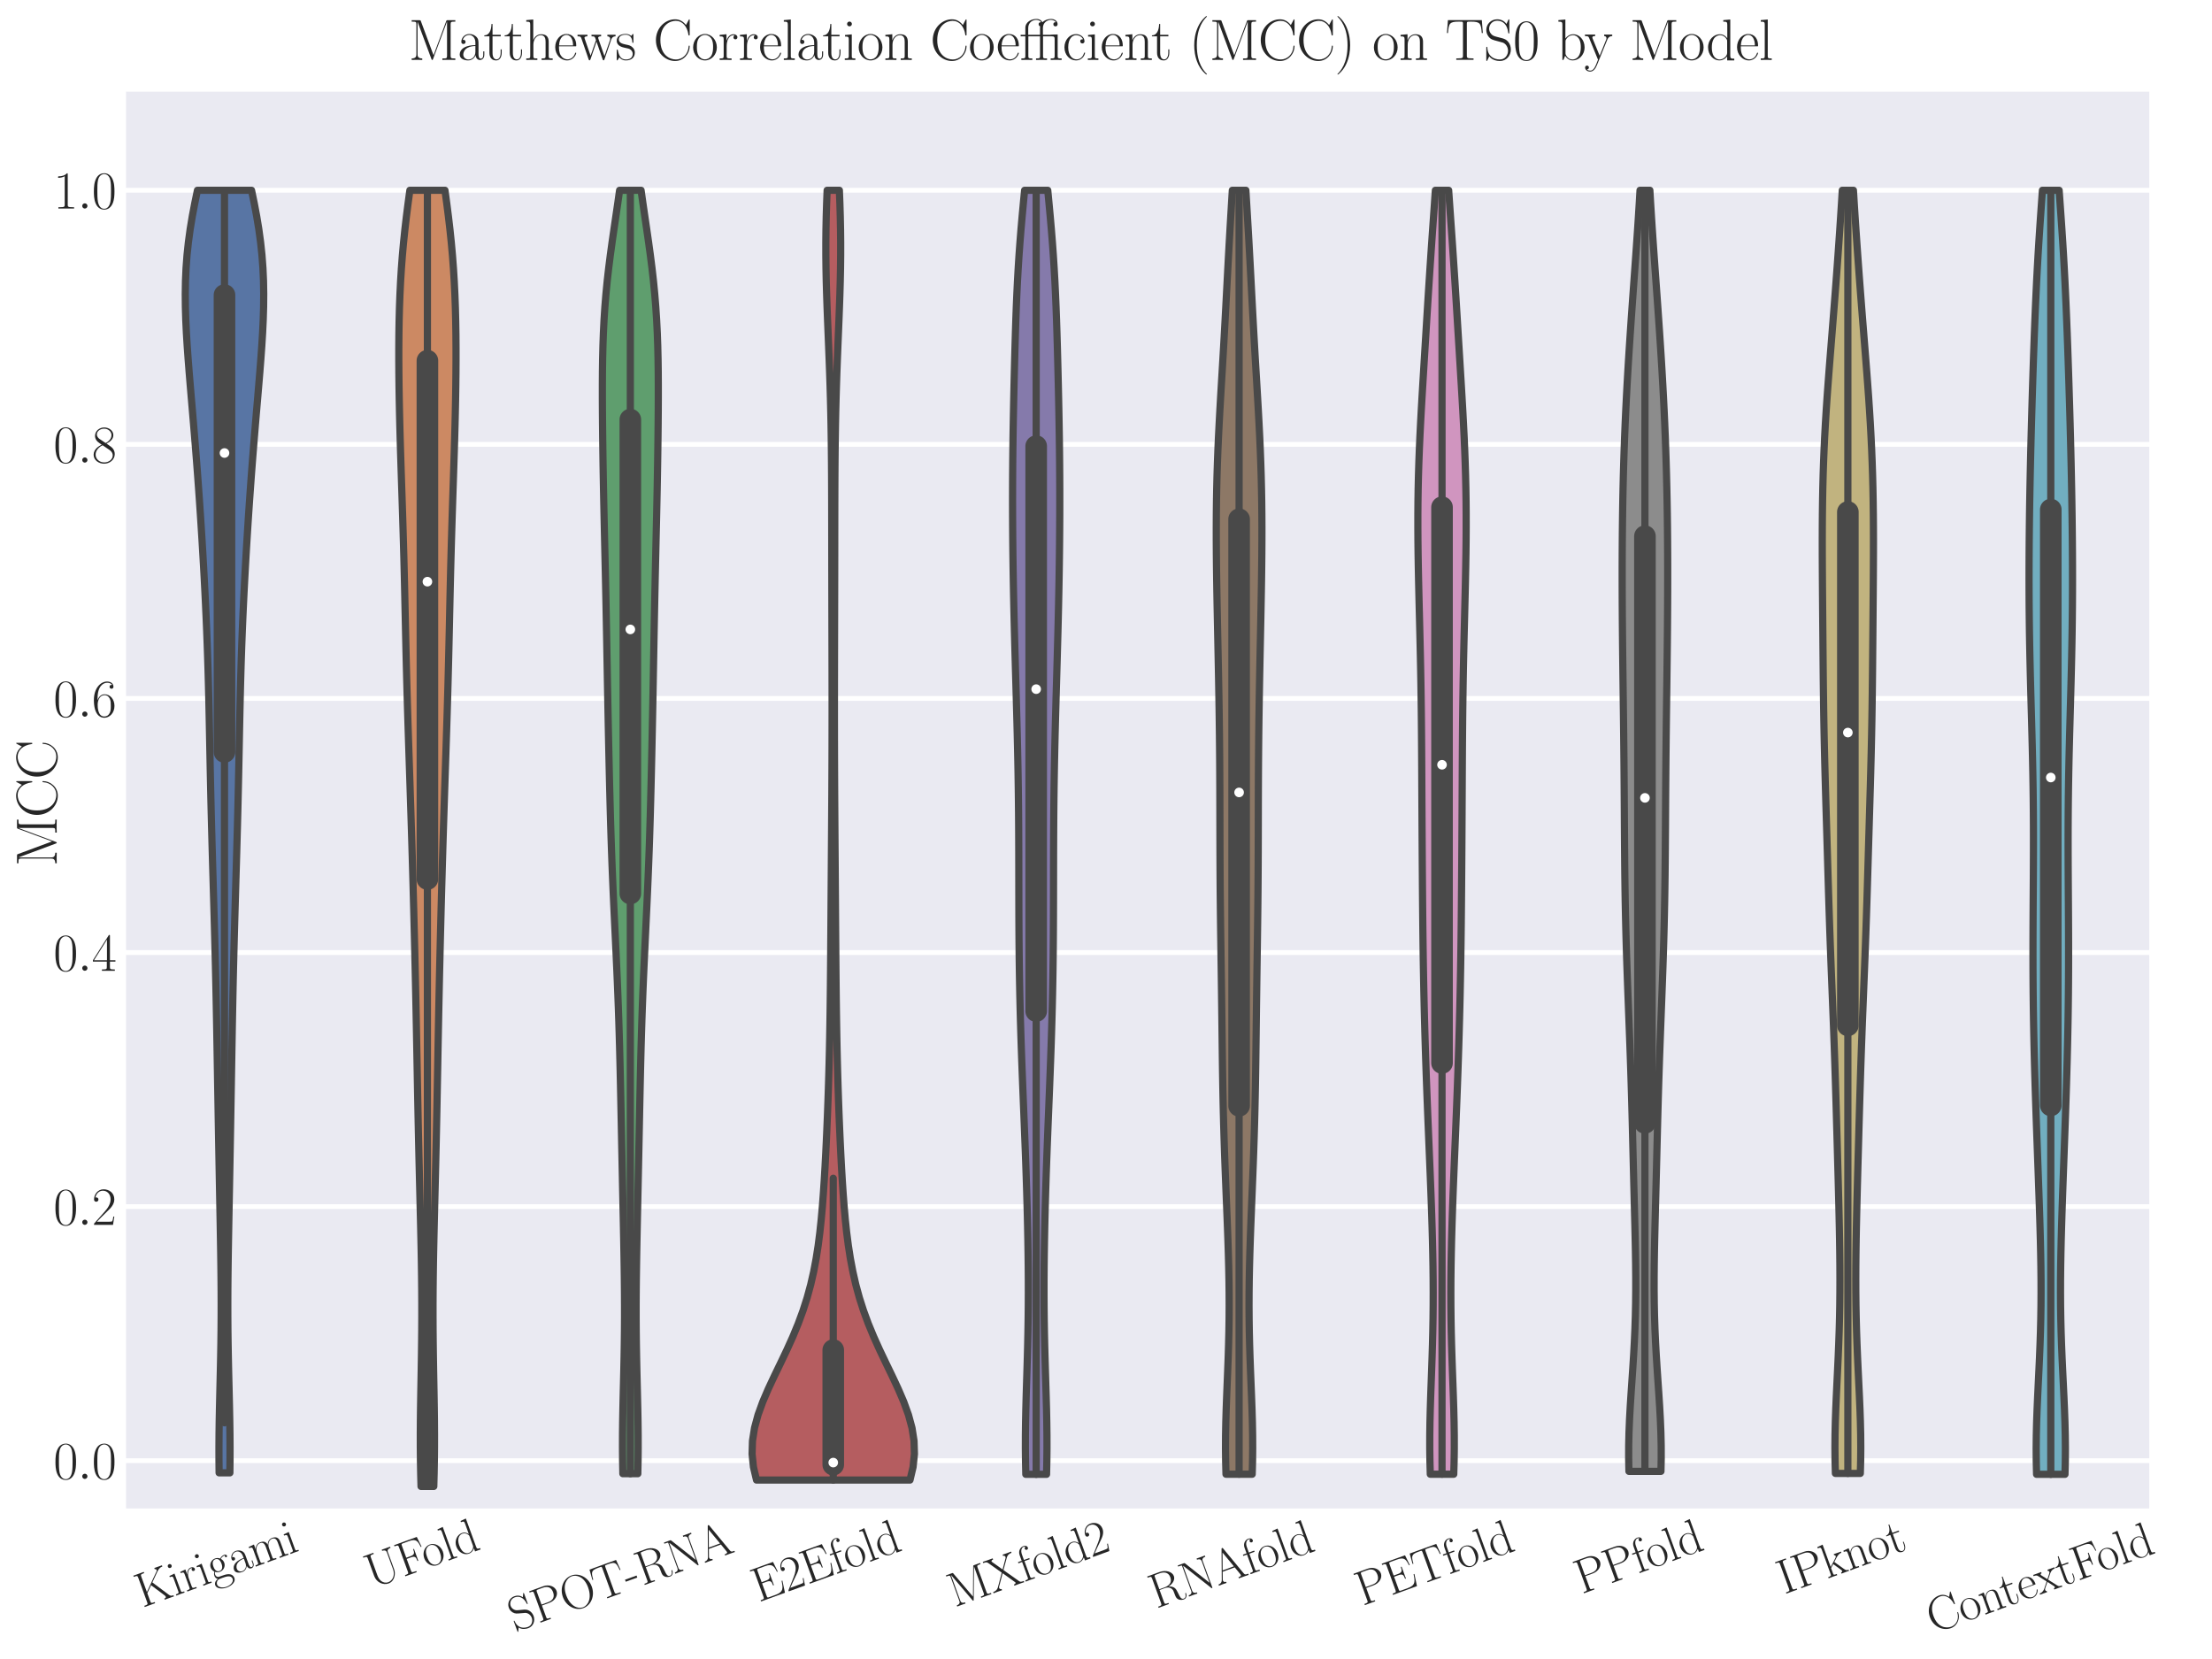 <?xml version="1.0" encoding="utf-8" standalone="no"?>
<!DOCTYPE svg PUBLIC "-//W3C//DTD SVG 1.1//EN"
  "http://www.w3.org/Graphics/SVG/1.1/DTD/svg11.dtd">
<svg xmlns:xlink="http://www.w3.org/1999/xlink" width="460.8pt" height="345.6pt" viewBox="0 0 460.8 345.6" xmlns="http://www.w3.org/2000/svg" version="1.1">
 <defs>
  <style type="text/css">*{stroke-linejoin: round; stroke-linecap: butt}</style>
 </defs>
 <g id="figure_1">
  <g id="patch_1">
   <path d="M 0 345.6 
L 460.8 345.6 
L 460.8 0 
L 0 0 
z
" style="fill: #ffffff"/>
  </g>
  <g id="axes_1">
   <g id="patch_2">
    <path d="M 25.63 314.869 
L 448.352 314.869 
L 448.352 18.466 
L 25.63 18.466 
z
" style="fill: #eaeaf2"/>
   </g>
   <g id="matplotlib.axis_1">
    <g id="xtick_1">
     <g id="text_1">
      <!-- Kirigami -->
      <g style="fill: #262626" transform="translate(29.661 334.941) rotate(-20) scale(0.1 -0.1)">
       <defs>
        <path id="CMR17-4b" d="M 2362 2675 
L 3469 3782 
C 3699 4006 3942 4186 4301 4186 
L 4301 4352 
C 4173 4352 4013 4352 3885 4352 
C 3712 4352 3411 4352 3245 4358 
L 3245 4192 
C 3411 4180 3437 4065 3437 4019 
C 3437 3975 3411 3905 3386 3867 
L 1261 1738 
L 1261 3900 
C 1261 4186 1331 4186 1773 4186 
L 1773 4352 
C 1587 4352 1248 4352 1050 4352 
C 851 4352 512 4352 326 4352 
L 326 4186 
C 768 4186 838 4186 838 3899 
L 838 446 
C 838 160 768 160 326 160 
L 326 0 
C 512 0 851 0 1050 0 
C 1248 0 1587 0 1773 0 
L 1773 160 
C 1331 160 1261 160 1261 447 
L 1261 1579 
L 2080 2390 
L 3290 537 
C 3328 473 3373 390 3373 326 
C 3373 160 3194 160 3110 160 
L 3110 0 
C 3315 0 3610 0 3821 0 
C 3974 0 4237 0 4384 -6 
L 4384 160 
C 4077 160 3981 198 3789 493 
L 2362 2675 
z
" transform="scale(0.016)"/>
        <path id="CMR17-69" d="M 992 3909 
C 992 4049 877 4170 730 4170 
C 589 4170 467 4056 467 3909 
C 467 3769 582 3648 730 3648 
C 870 3648 992 3763 992 3909 
z
M 243 2706 
L 243 2541 
C 602 2541 653 2502 653 2197 
L 653 427 
C 653 184 627 153 218 153 
L 218 -13 
C 371 0 646 0 806 0 
C 960 0 1222 0 1370 -13 
L 1370 153 
C 992 153 979 191 979 420 
L 979 2776 
L 243 2706 
z
" transform="scale(0.016)"/>
        <path id="CMR17-72" d="M 960 1497 
C 960 2112 1222 2688 1702 2688 
C 1747 2688 1792 2682 1837 2662 
C 1837 2662 1696 2617 1696 2452 
C 1696 2298 1818 2234 1914 2234 
C 1990 2234 2131 2279 2131 2458 
C 2131 2663 1926 2790 1709 2790 
C 1222 2790 1011 2317 947 2093 
L 941 2093 
L 941 2790 
L 198 2720 
L 198 2554 
C 576 2554 634 2515 634 2208 
L 634 428 
C 634 184 608 153 198 153 
L 198 -13 
C 352 0 646 0 813 0 
C 998 0 1325 0 1498 -13 
L 1498 153 
C 1037 153 960 153 960 440 
L 960 1497 
z
" transform="scale(0.016)"/>
        <path id="CMR17-67" d="M 710 1164 
C 832 1068 1043 960 1299 960 
C 1805 960 2240 1357 2240 1888 
C 2240 2054 2189 2310 1997 2509 
C 2176 2692 2438 2752 2586 2752 
C 2611 2752 2650 2752 2682 2734 
C 2656 2728 2598 2703 2598 2605 
C 2598 2527 2656 2471 2739 2471 
C 2835 2471 2886 2533 2886 2614 
C 2886 2731 2790 2854 2586 2854 
C 2330 2854 2106 2738 1926 2580 
C 1734 2753 1504 2816 1299 2816 
C 794 2816 358 2419 358 1888 
C 358 1522 570 1292 634 1228 
C 442 1004 442 743 442 711 
C 442 545 506 302 723 168 
C 390 85 128 -169 128 -486 
C 128 -943 736 -1280 1466 -1280 
C 2170 -1280 2803 -956 2803 -479 
C 2803 384 1856 384 1363 384 
C 1216 384 954 384 922 391 
C 723 423 589 602 589 826 
C 589 883 589 1024 710 1164 
z
M 1299 1068 
C 736 1068 736 1760 736 1889 
C 736 2016 736 2708 1299 2708 
C 1862 2708 1862 2016 1862 1889 
C 1862 1760 1862 1068 1299 1068 
z
M 1466 -1171 
C 826 -1171 384 -835 384 -486 
C 384 -289 493 -105 634 -4 
C 794 104 858 104 1293 104 
C 1818 104 2547 104 2547 -486 
C 2547 -835 2106 -1171 1466 -1171 
z
" transform="scale(0.016)"/>
        <path id="CMR17-61" d="M 2304 1653 
C 2304 2072 2304 2294 2035 2543 
C 1798 2752 1523 2816 1306 2816 
C 800 2816 435 2407 435 1971 
C 435 1728 627 1728 666 1728 
C 749 1728 896 1778 896 1954 
C 896 2112 774 2181 666 2181 
C 640 2181 608 2174 589 2168 
C 723 2592 1069 2714 1293 2714 
C 1613 2714 1965 2429 1965 1885 
L 1965 1600 
C 1587 1600 1133 1549 774 1357 
C 371 1133 256 813 256 570 
C 256 77 832 -64 1171 -64 
C 1523 -64 1850 139 1990 511 
C 2003 233 2182 -18 2464 -18 
C 2598 -18 2938 70 2938 567 
L 2938 920 
L 2822 920 
L 2822 562 
C 2822 178 2650 128 2566 128 
C 2304 128 2304 458 2304 738 
L 2304 1653 
z
M 1965 870 
C 1965 317 1568 38 1216 38 
C 896 38 646 275 646 570 
C 646 761 730 1100 1101 1305 
C 1408 1478 1760 1504 1965 1504 
L 1965 870 
z
" transform="scale(0.016)"/>
        <path id="CMR17-6d" d="M 4326 1933 
C 4326 2252 4269 2790 3507 2790 
C 3072 2790 2771 2496 2656 2151 
L 2650 2151 
C 2573 2676 2195 2790 1837 2790 
C 1331 2790 1069 2400 973 2144 
L 966 2144 
L 966 2790 
L 211 2720 
L 211 2554 
C 589 2554 646 2515 646 2208 
L 646 428 
C 646 184 621 153 211 153 
L 211 -13 
C 365 0 646 0 813 0 
C 979 0 1267 0 1421 -13 
L 1421 153 
C 1011 153 986 178 986 428 
L 986 1658 
C 986 2247 1344 2688 1792 2688 
C 2266 2688 2317 2266 2317 1958 
L 2317 428 
C 2317 184 2291 153 1882 153 
L 1882 -13 
C 2035 0 2317 0 2483 0 
C 2650 0 2938 0 3091 -13 
L 3091 153 
C 2682 153 2656 178 2656 428 
L 2656 1658 
C 2656 2247 3014 2688 3462 2688 
C 3936 2688 3987 2266 3987 1958 
L 3987 428 
C 3987 184 3962 153 3552 153 
L 3552 -13 
C 3706 0 3987 0 4154 0 
C 4320 0 4608 0 4762 -13 
L 4762 153 
C 4352 153 4326 178 4326 428 
L 4326 1933 
z
" transform="scale(0.016)"/>
       </defs>
       <use xlink:href="#CMR17-4b" transform="scale(0.996)"/>
       <use xlink:href="#CMR17-69" transform="translate(71.675 0) scale(0.996)"/>
       <use xlink:href="#CMR17-72" transform="translate(96.546 0) scale(0.996)"/>
       <use xlink:href="#CMR17-69" transform="translate(131.827 0) scale(0.996)"/>
       <use xlink:href="#CMR17-67" transform="translate(156.698 0) scale(0.996)"/>
       <use xlink:href="#CMR17-61" transform="translate(202.388 0) scale(0.996)"/>
       <use xlink:href="#CMR17-6d" transform="translate(248.079 0) scale(0.996)"/>
       <use xlink:href="#CMR17-69" transform="translate(324.998 0) scale(0.996)"/>
      </g>
     </g>
    </g>
    <g id="xtick_2">
     <g id="text_2">
      <!-- UFold -->
      <g style="fill: #262626" transform="translate(77.473 330.909) rotate(-20) scale(0.1 -0.1)">
       <defs>
        <path id="CMR17-55" d="M 3456 1433 
C 3456 579 2899 38 2291 38 
C 1965 38 1670 210 1491 477 
C 1286 783 1261 1178 1261 1401 
L 1261 3874 
C 1261 4160 1331 4160 1773 4160 
L 1773 4320 
C 1587 4320 1248 4320 1050 4320 
C 851 4320 512 4320 326 4320 
L 326 4160 
C 768 4160 838 4160 838 3874 
L 838 1433 
C 838 516 1536 -128 2278 -128 
C 3110 -128 3590 719 3590 1344 
L 3590 3766 
C 3590 4122 3917 4160 4102 4160 
L 4102 4326 
C 3955 4320 3686 4320 3526 4320 
C 3366 4320 3091 4320 2944 4326 
L 2944 4160 
C 3456 4160 3456 3861 3456 3702 
L 3456 1433 
z
" transform="scale(0.016)"/>
        <path id="CMR17-46" d="M 3482 4325 
L 326 4325 
L 326 4160 
C 768 4160 838 4160 838 3874 
L 838 446 
C 838 160 768 160 326 160 
L 326 0 
C 512 0 870 0 1069 0 
C 1331 0 1638 0 1901 0 
L 1901 160 
L 1760 160 
C 1274 160 1261 223 1261 452 
L 1261 2075 
L 1837 2075 
C 2432 2075 2490 1865 2490 1332 
L 2605 1332 
L 2605 2987 
L 2490 2987 
C 2490 2450 2432 2240 1837 2240 
L 1261 2240 
L 1261 3911 
C 1261 4128 1274 4160 1530 4160 
L 2355 4160 
C 3322 4160 3430 3765 3520 2916 
L 3635 2916 
L 3482 4325 
z
" transform="scale(0.016)"/>
        <path id="CMR17-6f" d="M 2758 1356 
C 2758 2176 2163 2816 1466 2816 
C 768 2816 173 2176 173 1356 
C 173 551 768 -64 1466 -64 
C 2163 -64 2758 551 2758 1356 
z
M 1466 51 
C 1165 51 909 230 762 480 
C 602 767 582 1126 582 1408 
C 582 1677 595 2010 762 2298 
C 890 2509 1139 2714 1466 2714 
C 1754 2714 1997 2554 2150 2330 
C 2349 2029 2349 1607 2349 1408 
C 2349 1158 2336 775 2163 467 
C 1984 173 1709 51 1466 51 
z
" transform="scale(0.016)"/>
        <path id="CMR17-6c" d="M 979 4396 
L 218 4326 
L 218 4160 
C 595 4160 653 4122 653 3817 
L 653 426 
C 653 184 627 153 218 153 
L 218 -13 
C 371 0 653 0 813 0 
C 979 0 1261 0 1414 -13 
L 1414 153 
C 1005 153 979 178 979 426 
L 979 4396 
z
" transform="scale(0.016)"/>
        <path id="CMR17-64" d="M 1869 4326 
L 1869 4160 
C 2246 4160 2304 4122 2304 3820 
L 2304 2345 
C 2278 2377 2016 2790 1498 2790 
C 845 2790 211 2208 211 1364 
C 211 525 806 -64 1434 -64 
C 1978 -64 2259 337 2291 380 
L 2291 -63 
L 3066 -63 
L 3066 128 
C 2688 128 2630 166 2630 473 
L 2630 4396 
L 1869 4326 
z
M 2291 755 
C 2291 563 2176 390 2029 262 
C 1811 70 1594 38 1472 38 
C 1286 38 621 134 621 1356 
C 621 2612 1363 2688 1530 2688 
C 1824 2688 2061 2522 2208 2291 
C 2291 2157 2291 2138 2291 2023 
L 2291 755 
z
" transform="scale(0.016)"/>
       </defs>
       <use xlink:href="#CMR17-55" transform="scale(0.996)"/>
       <use xlink:href="#CMR17-46" transform="translate(69.072 0) scale(0.996)"/>
       <use xlink:href="#CMR17-6f" transform="translate(121.249 0) scale(0.996)"/>
       <use xlink:href="#CMR17-6c" transform="translate(166.939 0) scale(0.996)"/>
       <use xlink:href="#CMR17-64" transform="translate(191.811 0) scale(0.996)"/>
      </g>
     </g>
    </g>
    <g id="xtick_3">
     <g id="text_3">
      <!-- SPOT-RNA -->
      <g style="fill: #262626" transform="translate(107.327 339.948) rotate(-20) scale(0.1 -0.1)">
       <defs>
        <path id="CMR17-53" d="M 2803 4290 
C 2803 4404 2797 4411 2758 4411 
C 2720 4411 2707 4385 2682 4328 
L 2490 3907 
C 2246 4257 1875 4416 1472 4416 
C 819 4416 294 3901 294 3253 
C 294 3056 339 2776 557 2510 
C 794 2218 1018 2167 1530 2033 
C 1722 1982 2042 1899 2106 1874 
C 2470 1722 2662 1341 2662 985 
C 2662 527 2336 38 1779 38 
C 1094 38 454 419 410 1311 
C 403 1413 397 1419 352 1419 
C 301 1419 294 1413 294 1285 
L 294 -1 
C 294 -115 301 -122 339 -122 
C 384 -122 397 -90 486 108 
C 493 127 493 140 614 381 
C 934 -39 1472 -128 1779 -128 
C 2477 -128 2970 451 2970 1124 
C 2970 1454 2848 1708 2778 1823 
C 2509 2230 2221 2306 1914 2382 
C 1869 2402 1856 2402 1498 2490 
C 1152 2579 1005 2624 845 2796 
C 666 2992 602 3196 602 3399 
C 602 3812 934 4263 1478 4263 
C 2157 4263 2579 3786 2675 2993 
C 2694 2878 2701 2872 2746 2872 
C 2803 2872 2803 2891 2803 2999 
L 2803 4290 
z
" transform="scale(0.016)"/>
        <path id="CMR17-50" d="M 1267 2042 
L 2291 2042 
C 3117 2042 3718 2578 3718 3184 
C 3718 3791 3130 4352 2291 4352 
L 333 4352 
L 333 4186 
C 774 4186 845 4186 845 3899 
L 845 446 
C 845 160 774 160 333 160 
L 333 0 
C 518 0 858 0 1056 0 
C 1254 0 1594 0 1779 0 
L 1779 160 
C 1338 160 1267 160 1267 446 
L 1267 2042 
z
M 1254 2176 
L 1254 3938 
C 1254 4155 1267 4186 1523 4186 
L 2170 4186 
C 2995 4186 3232 3714 3232 3184 
C 3232 2604 2950 2176 2170 2176 
L 1254 2176 
z
" transform="scale(0.016)"/>
        <path id="CMR17-4f" d="M 4307 2135 
C 4307 3437 3366 4416 2304 4416 
C 1216 4416 294 3424 294 2135 
C 294 845 1229 -128 2298 -128 
C 3392 -128 4307 864 4307 2135 
z
M 2304 -13 
C 1574 -13 781 711 781 2217 
C 781 3716 1651 4301 2298 4301 
C 2976 4301 3821 3698 3821 2217 
C 3821 686 3008 -13 2304 -13 
z
" transform="scale(0.016)"/>
        <path id="CMR17-54" d="M 3981 4326 
L 288 4326 
L 179 2918 
L 294 2918 
C 378 3976 467 4160 1453 4160 
C 1568 4160 1754 4160 1805 4154 
C 1926 4135 1926 4058 1926 3912 
L 1926 459 
C 1926 230 1907 160 1376 160 
L 1197 160 
L 1197 0 
C 1504 0 1824 0 2138 0 
C 2451 0 2771 0 3078 0 
L 3078 160 
L 2899 160 
C 2368 160 2349 230 2349 459 
L 2349 3912 
C 2349 4052 2349 4129 2464 4154 
C 2515 4160 2701 4160 2816 4160 
C 3795 4160 3891 3976 3974 2918 
L 4090 2918 
L 3981 4326 
z
" transform="scale(0.016)"/>
        <path id="CMR17-2d" d="M 1632 1216 
L 1632 1496 
L 26 1496 
L 26 1216 
L 1632 1216 
z
" transform="scale(0.016)"/>
        <path id="CMR17-52" d="M 2509 2146 
C 3117 2268 3629 2676 3629 3186 
C 3629 3785 2950 4326 2054 4326 
L 333 4326 
L 333 4160 
C 774 4160 845 4160 845 3873 
L 845 415 
C 845 128 774 128 333 128 
L 333 -26 
C 518 -26 851 -26 1050 -26 
C 1248 -26 1581 -26 1766 -26 
L 1766 128 
C 1325 128 1254 128 1254 417 
L 1254 2112 
L 2003 2112 
C 2368 2112 2573 1964 2662 1881 
C 2918 1632 2918 1459 2918 1024 
C 2918 595 2918 377 3110 160 
C 3354 -102 3680 -128 3821 -128 
C 4294 -128 4365 396 4365 503 
C 4365 540 4365 585 4307 585 
C 4256 585 4250 547 4250 522 
C 4218 112 4032 -26 3834 -26 
C 3482 -26 3443 375 3405 764 
C 3386 898 3373 993 3360 1133 
C 3322 1452 3270 1917 2509 2146 
z
M 1984 2214 
L 1254 2214 
L 1254 3913 
C 1254 4129 1267 4160 1523 4160 
L 1990 4160 
C 2522 4160 3142 3977 3142 3190 
C 3142 2372 2464 2214 1984 2214 
z
" transform="scale(0.016)"/>
        <path id="CMR17-4e" d="M 1312 4250 
C 1267 4320 1261 4320 1139 4320 
L 326 4320 
L 326 4160 
L 448 4160 
C 704 4160 819 4129 838 4122 
L 838 610 
C 838 451 838 153 326 153 
L 326 -13 
C 474 0 742 0 902 0 
C 1062 0 1331 0 1478 -13 
L 1478 153 
C 966 153 966 451 966 610 
L 966 4033 
C 1011 3995 1011 3982 1056 3919 
L 3430 76 
C 3475 0 3494 0 3526 0 
C 3590 0 3590 19 3590 139 
L 3590 3705 
C 3590 3863 3590 4160 4102 4160 
L 4102 4326 
C 3955 4320 3686 4320 3526 4320 
C 3366 4320 3098 4320 2950 4326 
L 2950 4160 
C 3462 4160 3462 3862 3462 3703 
L 3462 763 
L 1312 4250 
z
" transform="scale(0.016)"/>
        <path id="CMR17-41" d="M 2323 4378 
C 2291 4461 2278 4480 2214 4480 
C 2150 4480 2138 4461 2106 4378 
L 749 566 
C 627 223 371 153 147 153 
L 147 -13 
C 262 0 518 0 640 0 
C 800 0 1056 0 1210 -13 
L 1210 153 
C 909 153 864 361 864 439 
C 864 497 877 530 890 569 
L 1229 1536 
L 2906 1536 
L 3290 442 
C 3322 365 3322 352 3322 327 
C 3322 153 3046 153 2925 153 
L 2925 0 
C 3110 0 3443 0 3642 0 
C 3808 0 4128 0 4282 -13 
L 4282 153 
C 3942 153 3827 153 3744 387 
L 2323 4378 
z
M 2067 3893 
L 2848 1702 
L 1286 1702 
L 2067 3893 
z
" transform="scale(0.016)"/>
       </defs>
       <use xlink:href="#CMR17-53" transform="scale(0.996)"/>
       <use xlink:href="#CMR17-50" transform="translate(50.895 0) scale(0.996)"/>
       <use xlink:href="#CMR17-4f" transform="translate(113.482 0) scale(0.996)"/>
       <use xlink:href="#CMR17-54" transform="translate(185.196 0) scale(0.996)"/>
       <use xlink:href="#CMR17-2d" transform="translate(251.706 0) scale(0.996)"/>
       <use xlink:href="#CMR17-52" transform="translate(281.782 0) scale(0.996)"/>
       <use xlink:href="#CMR17-4e" transform="translate(349.573 0) scale(0.996)"/>
       <use xlink:href="#CMR17-41" transform="translate(418.646 0) scale(0.996)"/>
      </g>
     </g>
    </g>
    <g id="xtick_4">
     <g id="text_4">
      <!-- E2Efold -->
      <g style="fill: #262626" transform="translate(158.051 333.796) rotate(-20) scale(0.1 -0.1)">
       <defs>
        <path id="CMR17-45" d="M 3885 1615 
L 3770 1615 
C 3629 676 3546 166 2419 166 
L 1530 166 
C 1274 166 1261 197 1261 414 
L 1261 2176 
L 1862 2176 
C 2464 2176 2522 1960 2522 1430 
L 2637 1430 
L 2637 3081 
L 2522 3081 
C 2522 2557 2464 2342 1862 2342 
L 1261 2342 
L 1261 3913 
C 1261 4128 1274 4160 1530 4160 
L 2406 4160 
C 3398 4160 3514 3769 3603 2929 
L 3718 2929 
L 3565 4325 
L 326 4325 
L 326 4160 
C 768 4160 838 4160 838 3874 
L 838 451 
C 838 166 768 166 326 166 
L 326 0 
L 3654 0 
L 3885 1615 
z
" transform="scale(0.016)"/>
        <path id="CMR17-32" d="M 2669 989 
L 2554 989 
C 2490 536 2438 459 2413 420 
C 2381 369 1920 369 1830 369 
L 602 369 
C 832 619 1280 1072 1824 1597 
C 2214 1967 2669 2402 2669 3035 
C 2669 3790 2067 4224 1395 4224 
C 691 4224 262 3604 262 3030 
C 262 2780 448 2748 525 2748 
C 589 2748 781 2787 781 3010 
C 781 3207 614 3264 525 3264 
C 486 3264 448 3258 422 3245 
C 544 3790 915 4058 1306 4058 
C 1862 4058 2227 3617 2227 3035 
C 2227 2479 1901 2000 1536 1584 
L 262 146 
L 262 0 
L 2515 0 
L 2669 989 
z
" transform="scale(0.016)"/>
        <path id="CMR17-66" d="M 979 2560 
L 1709 2560 
L 1709 2725 
L 966 2725 
L 966 3494 
C 966 4022 1235 4352 1510 4352 
C 1594 4352 1690 4327 1754 4282 
C 1702 4269 1568 4225 1568 4067 
C 1568 3901 1696 3850 1786 3850 
C 1875 3850 2003 3901 2003 4067 
C 2003 4308 1773 4454 1517 4454 
C 1152 4454 653 4156 653 3481 
L 653 2725 
L 141 2725 
L 141 2560 
L 653 2560 
L 653 427 
C 653 184 627 153 218 153 
L 218 -13 
C 371 0 666 0 832 0 
C 1018 0 1344 0 1517 -13 
L 1517 153 
C 1056 153 979 153 979 439 
L 979 2560 
z
" transform="scale(0.016)"/>
       </defs>
       <use xlink:href="#CMR17-45" transform="scale(0.996)"/>
       <use xlink:href="#CMR17-32" transform="translate(62.586 0) scale(0.996)"/>
       <use xlink:href="#CMR17-45" transform="translate(108.277 0) scale(0.996)"/>
       <use xlink:href="#CMR17-66" transform="translate(170.863 0) scale(0.996)"/>
       <use xlink:href="#CMR17-6f" transform="translate(198.337 0) scale(0.996)"/>
       <use xlink:href="#CMR17-6c" transform="translate(244.027 0) scale(0.996)"/>
       <use xlink:href="#CMR17-64" transform="translate(268.898 0) scale(0.996)"/>
      </g>
     </g>
    </g>
    <g id="xtick_5">
     <g id="text_5">
      <!-- MXfold2 -->
      <g style="fill: #262626" transform="translate(198.893 334.837) rotate(-20) scale(0.1 -0.1)">
       <defs>
        <path id="CMR17-4d" d="M 1338 4224 
C 1299 4320 1293 4320 1158 4320 
L 339 4320 
L 339 4160 
C 781 4160 851 4160 851 3875 
L 851 610 
C 851 451 851 153 339 153 
L 339 -13 
C 486 0 755 0 915 0 
C 1075 0 1344 0 1491 -13 
L 1491 153 
C 979 153 979 451 979 610 
L 979 4135 
L 986 4135 
L 2490 89 
C 2515 25 2528 -13 2579 -13 
C 2630 -13 2643 25 2669 89 
L 4186 4166 
L 4192 4166 
L 4192 438 
C 4192 153 4122 153 3680 153 
L 3680 -13 
C 3853 0 4198 0 4384 0 
C 4570 0 4922 0 5094 -13 
L 5094 153 
C 4653 153 4582 153 4582 438 
L 4582 3875 
C 4582 4160 4653 4160 5094 4160 
L 5094 4320 
L 4282 4320 
C 4147 4320 4141 4314 4102 4218 
L 2720 502 
L 1338 4224 
z
" transform="scale(0.016)"/>
        <path id="CMR17-58" d="M 2336 2398 
L 3283 3753 
C 3379 3886 3571 4160 4096 4160 
L 4096 4332 
C 3949 4319 3706 4319 3552 4319 
C 3341 4319 3078 4319 2918 4332 
L 2918 4166 
C 3123 4147 3174 4020 3174 3918 
C 3174 3843 3142 3792 3098 3728 
L 2253 2513 
L 1306 3887 
C 1261 3956 1254 3975 1254 3994 
C 1254 4052 1325 4160 1536 4160 
L 1536 4319 
C 1331 4319 1018 4319 806 4319 
C 640 4319 320 4319 166 4332 
L 166 4160 
C 518 4160 634 4148 774 3951 
L 2010 2163 
L 896 549 
C 621 153 205 153 83 153 
L 83 -13 
C 230 0 474 0 627 0 
C 800 0 1101 0 1261 -13 
L 1261 153 
C 1062 172 1005 299 1005 401 
C 1005 483 1037 528 1069 572 
L 2093 2048 
L 3206 422 
C 3258 352 3258 333 3258 314 
C 3258 263 3200 153 2976 153 
L 2976 0 
C 3181 0 3494 0 3706 0 
C 3872 0 4192 0 4346 -13 
L 4346 153 
C 3936 153 3872 184 3744 363 
L 2336 2398 
z
" transform="scale(0.016)"/>
       </defs>
       <use xlink:href="#CMR17-4d" transform="scale(0.996)"/>
       <use xlink:href="#CMR17-58" transform="translate(84.687 0) scale(0.996)"/>
       <use xlink:href="#CMR17-66" transform="translate(153.759 0) scale(0.996)"/>
       <use xlink:href="#CMR17-6f" transform="translate(181.233 0) scale(0.996)"/>
       <use xlink:href="#CMR17-6c" transform="translate(226.923 0) scale(0.996)"/>
       <use xlink:href="#CMR17-64" transform="translate(251.794 0) scale(0.996)"/>
       <use xlink:href="#CMR17-32" transform="translate(302.69 0) scale(0.996)"/>
      </g>
     </g>
    </g>
    <g id="xtick_6">
     <g id="text_6">
      <!-- RNAfold -->
      <g style="fill: #262626" transform="translate(240.84 335.074) rotate(-20) scale(0.1 -0.1)">
       <use xlink:href="#CMR17-52" transform="scale(0.996)"/>
       <use xlink:href="#CMR17-4e" transform="translate(67.791 0) scale(0.996)"/>
       <use xlink:href="#CMR17-41" transform="translate(136.864 0) scale(0.996)"/>
       <use xlink:href="#CMR17-66" transform="translate(205.936 0) scale(0.996)"/>
       <use xlink:href="#CMR17-6f" transform="translate(233.409 0) scale(0.996)"/>
       <use xlink:href="#CMR17-6c" transform="translate(279.1 0) scale(0.996)"/>
       <use xlink:href="#CMR17-64" transform="translate(303.971 0) scale(0.996)"/>
      </g>
     </g>
    </g>
    <g id="xtick_7">
     <g id="text_7">
      <!-- PETfold -->
      <g style="fill: #262626" transform="translate(283.827 334.553) rotate(-20) scale(0.1 -0.1)">
       <use xlink:href="#CMR17-50" transform="scale(0.996)"/>
       <use xlink:href="#CMR17-45" transform="translate(62.586 0) scale(0.996)"/>
       <use xlink:href="#CMR17-54" transform="translate(125.173 0) scale(0.996)"/>
       <use xlink:href="#CMR17-66" transform="translate(191.682 0) scale(0.996)"/>
       <use xlink:href="#CMR17-6f" transform="translate(219.156 0) scale(0.996)"/>
       <use xlink:href="#CMR17-6c" transform="translate(264.846 0) scale(0.996)"/>
       <use xlink:href="#CMR17-64" transform="translate(289.718 0) scale(0.996)"/>
      </g>
     </g>
    </g>
    <g id="xtick_8">
     <g id="text_8">
      <!-- PPfold -->
      <g style="fill: #262626" transform="translate(329.48 332.092) rotate(-20) scale(0.1 -0.1)">
       <use xlink:href="#CMR17-50" transform="scale(0.996)"/>
       <use xlink:href="#CMR17-50" transform="translate(62.586 0) scale(0.996)"/>
       <use xlink:href="#CMR17-66" transform="translate(125.173 0) scale(0.996)"/>
       <use xlink:href="#CMR17-6f" transform="translate(152.646 0) scale(0.996)"/>
       <use xlink:href="#CMR17-6c" transform="translate(198.337 0) scale(0.996)"/>
       <use xlink:href="#CMR17-64" transform="translate(223.208 0) scale(0.996)"/>
      </g>
     </g>
    </g>
    <g id="xtick_9">
     <g id="text_9">
      <!-- IPknot -->
      <g style="fill: #262626" transform="translate(371.687 332.14) rotate(-20) scale(0.1 -0.1)">
       <defs>
        <path id="CMR17-49" d="M 1261 3905 
C 1261 4192 1338 4192 1798 4192 
L 1798 4352 
C 1594 4352 1267 4352 1050 4352 
C 832 4352 506 4352 301 4352 
L 301 4192 
C 762 4192 838 4192 838 3905 
L 838 447 
C 838 160 762 160 301 160 
L 301 0 
C 506 0 832 0 1050 0 
C 1267 0 1594 0 1798 0 
L 1798 160 
C 1338 160 1261 160 1261 447 
L 1261 3905 
z
" transform="scale(0.016)"/>
        <path id="CMR17-6b" d="M 1670 1673 
C 1664 1686 1632 1724 1632 1743 
C 1632 1756 2086 2171 2144 2222 
C 2509 2528 2739 2560 2906 2560 
L 2906 2733 
C 2867 2733 2854 2733 2848 2720 
L 2534 2720 
C 2355 2720 2080 2720 1907 2733 
L 1907 2566 
C 1997 2559 2061 2508 2061 2419 
C 2061 2291 1933 2170 1926 2170 
L 960 1289 
L 960 4396 
L 198 4326 
L 198 4160 
C 576 4160 634 4122 634 3817 
L 634 426 
C 634 184 608 153 198 153 
L 198 -13 
C 352 0 634 0 794 0 
C 954 0 1235 0 1389 -13 
L 1389 153 
C 979 153 954 178 954 428 
L 954 1130 
L 1395 1532 
L 2042 574 
C 2118 459 2182 369 2182 286 
C 2182 172 2067 153 1990 153 
L 1990 -13 
C 2144 0 2419 0 2579 0 
C 2694 0 2931 0 3040 0 
L 3040 153 
C 2739 153 2669 210 2477 491 
L 1670 1673 
z
" transform="scale(0.016)"/>
        <path id="CMR17-6e" d="M 2656 1933 
C 2656 2259 2592 2790 1837 2790 
C 1331 2790 1069 2400 973 2144 
L 966 2144 
L 966 2790 
L 211 2720 
L 211 2554 
C 589 2554 646 2515 646 2208 
L 646 428 
C 646 184 621 153 211 153 
L 211 -13 
C 365 0 646 0 813 0 
C 979 0 1267 0 1421 -13 
L 1421 153 
C 1011 153 986 178 986 428 
L 986 1658 
C 986 2247 1344 2688 1792 2688 
C 2266 2688 2317 2266 2317 1958 
L 2317 428 
C 2317 184 2291 153 1882 153 
L 1882 -13 
C 2035 0 2317 0 2483 0 
C 2650 0 2938 0 3091 -13 
L 3091 153 
C 2682 153 2656 178 2656 428 
L 2656 1933 
z
" transform="scale(0.016)"/>
        <path id="CMR17-74" d="M 966 2560 
L 1862 2560 
L 1862 2725 
L 966 2725 
L 966 3904 
L 851 3904 
C 838 3245 614 2668 70 2668 
L 70 2560 
L 627 2560 
L 627 771 
C 627 650 627 -64 1370 -64 
C 1747 -64 1965 306 1965 777 
L 1965 1140 
L 1850 1140 
L 1850 783 
C 1850 344 1677 51 1408 51 
C 1222 51 966 178 966 758 
L 966 2560 
z
" transform="scale(0.016)"/>
       </defs>
       <use xlink:href="#CMR17-49" transform="scale(0.996)"/>
       <use xlink:href="#CMR17-50" transform="translate(32.638 0) scale(0.996)"/>
       <use xlink:href="#CMR17-6b" transform="translate(95.225 0) scale(0.996)"/>
       <use xlink:href="#CMR17-6e" transform="translate(143.518 0) scale(0.996)"/>
       <use xlink:href="#CMR17-6f" transform="translate(194.413 0) scale(0.996)"/>
       <use xlink:href="#CMR17-74" transform="translate(240.103 0) scale(0.996)"/>
      </g>
     </g>
    </g>
    <g id="xtick_10">
     <g id="text_10">
      <!-- ContextFold -->
      <g style="fill: #262626" transform="translate(402.777 340.28) rotate(-20) scale(0.1 -0.1)">
       <defs>
        <path id="CMR17-43" d="M 3974 4289 
C 3974 4403 3968 4410 3930 4410 
C 3904 4410 3898 4403 3853 4327 
L 3571 3792 
C 3258 4187 2874 4416 2381 4416 
C 1286 4416 294 3456 294 2148 
C 294 826 1286 -128 2387 -128 
C 3366 -128 3974 730 3974 1461 
C 3974 1524 3974 1550 3917 1550 
C 3866 1550 3866 1531 3859 1474 
C 3808 585 3168 38 2477 38 
C 1824 38 781 495 781 2147 
C 781 3805 1843 4250 2464 4250 
C 3187 4250 3712 3628 3834 2745 
C 3846 2668 3846 2655 3904 2655 
C 3974 2655 3974 2668 3974 2783 
L 3974 4289 
z
" transform="scale(0.016)"/>
        <path id="CMR17-65" d="M 2438 1472 
C 2464 1498 2464 1511 2464 1576 
C 2464 2238 2118 2816 1389 2816 
C 710 2816 173 2169 173 1383 
C 173 551 781 -64 1459 -64 
C 2176 -64 2458 607 2458 740 
C 2458 784 2419 784 2406 784 
C 2362 784 2355 771 2330 696 
C 2189 265 1837 51 1504 51 
C 1229 51 954 203 781 480 
C 582 803 582 1176 582 1472 
L 2438 1472 
z
M 589 1568 
C 634 2505 1126 2714 1382 2714 
C 1818 2714 2112 2297 2118 1568 
L 589 1568 
z
" transform="scale(0.016)"/>
        <path id="CMR17-78" d="M 1664 1477 
C 1856 1726 2074 2006 2253 2216 
C 2464 2458 2707 2560 2989 2560 
L 2989 2726 
C 2880 2726 2656 2726 2541 2726 
C 2368 2726 2170 2726 2022 2732 
L 2022 2566 
C 2112 2553 2163 2489 2163 2400 
C 2163 2285 2099 2215 2067 2171 
L 1594 1573 
L 1030 2306 
C 973 2376 973 2388 973 2420 
C 973 2497 1037 2560 1146 2560 
L 1146 2732 
C 992 2726 717 2726 557 2726 
C 384 2726 179 2726 38 2732 
L 38 2560 
C 384 2560 461 2534 614 2343 
L 1350 1395 
C 1363 1382 1395 1344 1395 1325 
C 1395 1299 838 619 768 530 
C 480 185 179 160 6 160 
L 6 0 
C 115 0 339 0 454 0 
C 582 0 864 0 979 -6 
L 979 160 
C 941 166 838 179 838 325 
C 838 440 890 510 947 586 
L 1478 1236 
L 2035 512 
C 2086 442 2163 346 2163 301 
C 2163 211 2086 160 1984 160 
L 1984 -6 
C 2138 0 2413 0 2573 0 
C 2746 0 2950 0 3091 -6 
L 3091 160 
C 2771 160 2675 172 2522 370 
L 1664 1477 
z
" transform="scale(0.016)"/>
       </defs>
       <use xlink:href="#CMR17-43" transform="scale(0.996)"/>
       <use xlink:href="#CMR17-6f" transform="translate(66.51 0) scale(0.996)"/>
       <use xlink:href="#CMR17-6e" transform="translate(112.2 0) scale(0.996)"/>
       <use xlink:href="#CMR17-74" transform="translate(160.493 0) scale(0.996)"/>
       <use xlink:href="#CMR17-65" transform="translate(195.774 0) scale(0.996)"/>
       <use xlink:href="#CMR17-78" transform="translate(236.26 0) scale(0.996)"/>
       <use xlink:href="#CMR17-74" transform="translate(284.553 0) scale(0.996)"/>
       <use xlink:href="#CMR17-46" transform="translate(319.833 0) scale(0.996)"/>
       <use xlink:href="#CMR17-6f" transform="translate(372.01 0) scale(0.996)"/>
       <use xlink:href="#CMR17-6c" transform="translate(417.7 0) scale(0.996)"/>
       <use xlink:href="#CMR17-64" transform="translate(442.572 0) scale(0.996)"/>
      </g>
     </g>
    </g>
   </g>
   <g id="matplotlib.axis_2">
    <g id="ytick_1">
     <g id="line2d_1">
      <path d="M 25.63 304.283 
L 448.352 304.283 
" clip-path="url(#p798316fa1f)" style="fill: none; stroke: #ffffff; stroke-linecap: round"/>
     </g>
     <g id="text_11">
      <!-- $\mathdefault{0.0}$ -->
      <g style="fill: #262626" transform="translate(11.127 308.088) scale(0.11 -0.11)">
       <defs>
        <path id="CMR17-30" d="M 2688 2025 
C 2688 2416 2682 3080 2413 3591 
C 2176 4039 1798 4198 1466 4198 
C 1158 4198 768 4058 525 3597 
C 269 3118 243 2524 243 2025 
C 243 1661 250 1106 448 619 
C 723 -39 1216 -128 1466 -128 
C 1760 -128 2208 -7 2470 600 
C 2662 1042 2688 1559 2688 2025 
z
M 1466 -26 
C 1056 -26 813 325 723 812 
C 653 1188 653 1738 653 2096 
C 653 2588 653 2997 736 3387 
C 858 3929 1216 4096 1466 4096 
C 1728 4096 2067 3923 2189 3400 
C 2272 3036 2278 2607 2278 2096 
C 2278 1680 2278 1169 2202 792 
C 2067 95 1690 -26 1466 -26 
z
" transform="scale(0.016)"/>
        <path id="CMMI12-3a" d="M 1178 307 
C 1178 492 1024 619 870 619 
C 685 619 557 466 557 313 
C 557 128 710 0 864 0 
C 1050 0 1178 153 1178 307 
z
" transform="scale(0.016)"/>
       </defs>
       <use xlink:href="#CMR17-30" transform="scale(0.996)"/>
       <use xlink:href="#CMMI12-3a" transform="translate(45.69 0) scale(0.996)"/>
       <use xlink:href="#CMR17-30" transform="translate(72.788 0) scale(0.996)"/>
      </g>
     </g>
    </g>
    <g id="ytick_2">
     <g id="line2d_2">
      <path d="M 25.63 251.354 
L 448.352 251.354 
" clip-path="url(#p798316fa1f)" style="fill: none; stroke: #ffffff; stroke-linecap: round"/>
     </g>
     <g id="text_12">
      <!-- $\mathdefault{0.2}$ -->
      <g style="fill: #262626" transform="translate(11.127 255.159) scale(0.11 -0.11)">
       <use xlink:href="#CMR17-30" transform="scale(0.996)"/>
       <use xlink:href="#CMMI12-3a" transform="translate(45.69 0) scale(0.996)"/>
       <use xlink:href="#CMR17-32" transform="translate(72.788 0) scale(0.996)"/>
      </g>
     </g>
    </g>
    <g id="ytick_3">
     <g id="line2d_3">
      <path d="M 25.63 198.425 
L 448.352 198.425 
" clip-path="url(#p798316fa1f)" style="fill: none; stroke: #ffffff; stroke-linecap: round"/>
     </g>
     <g id="text_13">
      <!-- $\mathdefault{0.4}$ -->
      <g style="fill: #262626" transform="translate(11.127 202.23) scale(0.11 -0.11)">
       <defs>
        <path id="CMR17-34" d="M 2150 4122 
C 2150 4256 2144 4256 2029 4256 
L 128 1254 
L 128 1088 
L 1779 1088 
L 1779 457 
C 1779 224 1766 160 1318 160 
L 1197 160 
L 1197 0 
C 1402 0 1747 0 1965 0 
C 2182 0 2528 0 2733 0 
L 2733 160 
L 2611 160 
C 2163 160 2150 224 2150 457 
L 2150 1088 
L 2803 1088 
L 2803 1254 
L 2150 1254 
L 2150 4122 
z
M 1798 3703 
L 1798 1254 
L 256 1254 
L 1798 3703 
z
" transform="scale(0.016)"/>
       </defs>
       <use xlink:href="#CMR17-30" transform="scale(0.996)"/>
       <use xlink:href="#CMMI12-3a" transform="translate(45.69 0) scale(0.996)"/>
       <use xlink:href="#CMR17-34" transform="translate(72.788 0) scale(0.996)"/>
      </g>
     </g>
    </g>
    <g id="ytick_4">
     <g id="line2d_4">
      <path d="M 25.63 145.496 
L 448.352 145.496 
" clip-path="url(#p798316fa1f)" style="fill: none; stroke: #ffffff; stroke-linecap: round"/>
     </g>
     <g id="text_14">
      <!-- $\mathdefault{0.6}$ -->
      <g style="fill: #262626" transform="translate(11.127 149.301) scale(0.11 -0.11)">
       <defs>
        <path id="CMR17-36" d="M 678 2176 
C 678 3690 1395 4032 1811 4032 
C 1946 4032 2272 4009 2400 3776 
C 2298 3776 2106 3776 2106 3553 
C 2106 3381 2246 3323 2336 3323 
C 2394 3323 2566 3348 2566 3560 
C 2566 3954 2246 4179 1805 4179 
C 1043 4179 243 3390 243 1984 
C 243 253 966 -128 1478 -128 
C 2099 -128 2688 427 2688 1283 
C 2688 2081 2170 2662 1517 2662 
C 1126 2662 838 2407 678 1960 
L 678 2176 
z
M 1478 25 
C 691 25 691 1200 691 1436 
C 691 1896 909 2560 1504 2560 
C 1613 2560 1926 2560 2138 2120 
C 2253 1870 2253 1609 2253 1289 
C 2253 944 2253 690 2118 434 
C 1978 171 1773 25 1478 25 
z
" transform="scale(0.016)"/>
       </defs>
       <use xlink:href="#CMR17-30" transform="scale(0.996)"/>
       <use xlink:href="#CMMI12-3a" transform="translate(45.69 0) scale(0.996)"/>
       <use xlink:href="#CMR17-36" transform="translate(72.788 0) scale(0.996)"/>
      </g>
     </g>
    </g>
    <g id="ytick_5">
     <g id="line2d_5">
      <path d="M 25.63 92.567 
L 448.352 92.567 
" clip-path="url(#p798316fa1f)" style="fill: none; stroke: #ffffff; stroke-linecap: round"/>
     </g>
     <g id="text_15">
      <!-- $\mathdefault{0.8}$ -->
      <g style="fill: #262626" transform="translate(11.127 96.372) scale(0.11 -0.11)">
       <defs>
        <path id="CMR17-38" d="M 1741 2264 
C 2144 2467 2554 2773 2554 3263 
C 2554 3841 1990 4179 1472 4179 
C 890 4179 378 3759 378 3180 
C 378 3021 416 2747 666 2505 
C 730 2442 998 2251 1171 2130 
C 883 1983 211 1634 211 934 
C 211 279 838 -128 1459 -128 
C 2144 -128 2720 362 2720 1010 
C 2720 1590 2330 1857 2074 2029 
L 1741 2264 
z
M 902 2822 
C 851 2854 595 3051 595 3351 
C 595 3739 998 4032 1459 4032 
C 1965 4032 2336 3676 2336 3262 
C 2336 2669 1670 2331 1638 2331 
C 1632 2331 1626 2331 1574 2370 
L 902 2822 
z
M 2080 1519 
C 2176 1449 2483 1240 2483 851 
C 2483 381 2010 25 1472 25 
C 890 25 448 438 448 940 
C 448 1443 838 1862 1280 2060 
L 2080 1519 
z
" transform="scale(0.016)"/>
       </defs>
       <use xlink:href="#CMR17-30" transform="scale(0.996)"/>
       <use xlink:href="#CMMI12-3a" transform="translate(45.69 0) scale(0.996)"/>
       <use xlink:href="#CMR17-38" transform="translate(72.788 0) scale(0.996)"/>
      </g>
     </g>
    </g>
    <g id="ytick_6">
     <g id="line2d_6">
      <path d="M 25.63 39.638 
L 448.352 39.638 
" clip-path="url(#p798316fa1f)" style="fill: none; stroke: #ffffff; stroke-linecap: round"/>
     </g>
     <g id="text_16">
      <!-- $\mathdefault{1.0}$ -->
      <g style="fill: #262626" transform="translate(11.127 43.443) scale(0.11 -0.11)">
       <defs>
        <path id="CMR17-31" d="M 1702 4058 
C 1702 4192 1696 4192 1606 4192 
C 1357 3916 979 3827 621 3827 
C 602 3827 570 3827 563 3808 
C 557 3795 557 3782 557 3648 
C 755 3648 1088 3686 1344 3839 
L 1344 461 
C 1344 236 1331 160 781 160 
L 589 160 
L 589 0 
C 896 0 1216 0 1523 0 
C 1830 0 2150 0 2458 0 
L 2458 160 
L 2266 160 
C 1715 160 1702 230 1702 458 
L 1702 4058 
z
" transform="scale(0.016)"/>
       </defs>
       <use xlink:href="#CMR17-31" transform="scale(0.996)"/>
       <use xlink:href="#CMMI12-3a" transform="translate(45.69 0) scale(0.996)"/>
       <use xlink:href="#CMR17-30" transform="translate(72.788 0) scale(0.996)"/>
      </g>
     </g>
    </g>
    <g id="text_17">
     <!-- MCC -->
     <g style="fill: #262626" transform="translate(11.802 180.485) rotate(-90) scale(0.12 -0.12)">
      <use xlink:href="#CMR17-4d" transform="scale(0.996)"/>
      <use xlink:href="#CMR17-43" transform="translate(84.687 0) scale(0.996)"/>
      <use xlink:href="#CMR17-43" transform="translate(151.197 0) scale(0.996)"/>
     </g>
    </g>
   </g>
   <g id="PolyCollection_1">
    <defs>
     <path id="m330fed8a0a" d="M 47.888 -38.782 
L 45.644 -38.782 
L 45.615 -41.481 
L 45.611 -44.18 
L 45.629 -46.878 
L 45.666 -49.577 
L 45.719 -52.276 
L 45.781 -54.975 
L 45.847 -57.674 
L 45.911 -60.372 
L 45.968 -63.071 
L 46.016 -65.77 
L 46.05 -68.469 
L 46.069 -71.167 
L 46.074 -73.866 
L 46.066 -76.565 
L 46.045 -79.264 
L 46.014 -81.963 
L 45.975 -84.661 
L 45.93 -87.36 
L 45.882 -90.059 
L 45.831 -92.758 
L 45.779 -95.457 
L 45.728 -98.155 
L 45.677 -100.854 
L 45.627 -103.553 
L 45.578 -106.252 
L 45.53 -108.95 
L 45.482 -111.649 
L 45.435 -114.348 
L 45.389 -117.047 
L 45.343 -119.746 
L 45.298 -122.444 
L 45.252 -125.143 
L 45.206 -127.842 
L 45.159 -130.541 
L 45.11 -133.24 
L 45.059 -135.938 
L 45.004 -138.637 
L 44.947 -141.336 
L 44.886 -144.035 
L 44.82 -146.734 
L 44.751 -149.432 
L 44.679 -152.131 
L 44.604 -154.83 
L 44.526 -157.529 
L 44.448 -160.227 
L 44.369 -162.926 
L 44.29 -165.625 
L 44.213 -168.324 
L 44.138 -171.023 
L 44.065 -173.721 
L 43.996 -176.42 
L 43.931 -179.119 
L 43.87 -181.818 
L 43.812 -184.517 
L 43.757 -187.215 
L 43.703 -189.914 
L 43.65 -192.613 
L 43.597 -195.312 
L 43.54 -198.01 
L 43.479 -200.709 
L 43.411 -203.408 
L 43.336 -206.107 
L 43.252 -208.806 
L 43.159 -211.504 
L 43.056 -214.203 
L 42.943 -216.902 
L 42.82 -219.601 
L 42.689 -222.3 
L 42.549 -224.998 
L 42.401 -227.697 
L 42.246 -230.396 
L 42.084 -233.095 
L 41.915 -235.794 
L 41.739 -238.492 
L 41.557 -241.191 
L 41.366 -243.89 
L 41.169 -246.589 
L 40.964 -249.287 
L 40.751 -251.986 
L 40.532 -254.685 
L 40.308 -257.384 
L 40.079 -260.083 
L 39.848 -262.781 
L 39.619 -265.48 
L 39.396 -268.179 
L 39.185 -270.878 
L 38.993 -273.577 
L 38.827 -276.275 
L 38.699 -278.974 
L 38.618 -281.673 
L 38.595 -284.372 
L 38.639 -287.071 
L 38.76 -289.769 
L 38.962 -292.468 
L 39.249 -295.167 
L 39.617 -297.866 
L 40.062 -300.564 
L 40.572 -303.263 
L 41.133 -305.962 
L 52.399 -305.962 
L 52.399 -305.962 
L 52.96 -303.263 
L 53.47 -300.564 
L 53.915 -297.866 
L 54.283 -295.167 
L 54.57 -292.468 
L 54.772 -289.769 
L 54.893 -287.071 
L 54.937 -284.372 
L 54.914 -281.673 
L 54.833 -278.974 
L 54.704 -276.275 
L 54.539 -273.577 
L 54.347 -270.878 
L 54.135 -268.179 
L 53.912 -265.48 
L 53.684 -262.781 
L 53.453 -260.083 
L 53.224 -257.384 
L 53 -254.685 
L 52.781 -251.986 
L 52.568 -249.287 
L 52.363 -246.589 
L 52.166 -243.89 
L 51.975 -241.191 
L 51.792 -238.492 
L 51.617 -235.794 
L 51.448 -233.095 
L 51.286 -230.396 
L 51.131 -227.697 
L 50.983 -224.998 
L 50.843 -222.3 
L 50.712 -219.601 
L 50.589 -216.902 
L 50.476 -214.203 
L 50.373 -211.504 
L 50.28 -208.806 
L 50.196 -206.107 
L 50.121 -203.408 
L 50.053 -200.709 
L 49.992 -198.01 
L 49.935 -195.312 
L 49.881 -192.613 
L 49.829 -189.914 
L 49.775 -187.215 
L 49.72 -184.517 
L 49.662 -181.818 
L 49.601 -179.119 
L 49.536 -176.42 
L 49.467 -173.721 
L 49.394 -171.023 
L 49.319 -168.324 
L 49.242 -165.625 
L 49.163 -162.926 
L 49.084 -160.227 
L 49.006 -157.529 
L 48.928 -154.83 
L 48.853 -152.131 
L 48.781 -149.432 
L 48.712 -146.734 
L 48.646 -144.035 
L 48.585 -141.336 
L 48.527 -138.637 
L 48.473 -135.938 
L 48.422 -133.24 
L 48.373 -130.541 
L 48.326 -127.842 
L 48.28 -125.143 
L 48.234 -122.444 
L 48.189 -119.746 
L 48.143 -117.047 
L 48.097 -114.348 
L 48.05 -111.649 
L 48.002 -108.95 
L 47.954 -106.252 
L 47.905 -103.553 
L 47.855 -100.854 
L 47.804 -98.155 
L 47.752 -95.457 
L 47.701 -92.758 
L 47.65 -90.059 
L 47.602 -87.36 
L 47.557 -84.661 
L 47.518 -81.963 
L 47.487 -79.264 
L 47.466 -76.565 
L 47.458 -73.866 
L 47.463 -71.167 
L 47.482 -68.469 
L 47.516 -65.77 
L 47.563 -63.071 
L 47.621 -60.372 
L 47.685 -57.674 
L 47.751 -54.975 
L 47.813 -52.276 
L 47.865 -49.577 
L 47.903 -46.878 
L 47.921 -44.18 
L 47.916 -41.481 
L 47.888 -38.782 
z
" style="stroke: #494949; stroke-width: 1.5"/>
    </defs>
    <g clip-path="url(#p798316fa1f)">
     <use xlink:href="#m330fed8a0a" x="0" y="345.6" style="fill: #5875a4; stroke: #494949; stroke-width: 1.5"/>
    </g>
   </g>
   <g id="PolyCollection_2">
    <defs>
     <path id="mf2a7e18e28" d="M 90.368 -35.951 
L 87.708 -35.951 
L 87.636 -38.678 
L 87.586 -41.405 
L 87.561 -44.133 
L 87.558 -46.86 
L 87.576 -49.588 
L 87.609 -52.315 
L 87.653 -55.042 
L 87.702 -57.77 
L 87.752 -60.497 
L 87.797 -63.225 
L 87.833 -65.952 
L 87.859 -68.679 
L 87.871 -71.407 
L 87.869 -74.134 
L 87.853 -76.861 
L 87.825 -79.589 
L 87.786 -82.316 
L 87.737 -85.044 
L 87.68 -87.771 
L 87.619 -90.498 
L 87.553 -93.226 
L 87.486 -95.953 
L 87.418 -98.681 
L 87.352 -101.408 
L 87.287 -104.135 
L 87.225 -106.863 
L 87.165 -109.59 
L 87.108 -112.317 
L 87.053 -115.045 
L 87 -117.772 
L 86.949 -120.5 
L 86.899 -123.227 
L 86.848 -125.954 
L 86.798 -128.682 
L 86.746 -131.409 
L 86.692 -134.137 
L 86.637 -136.864 
L 86.58 -139.591 
L 86.52 -142.319 
L 86.458 -145.046 
L 86.394 -147.774 
L 86.328 -150.501 
L 86.259 -153.228 
L 86.189 -155.956 
L 86.116 -158.683 
L 86.042 -161.41 
L 85.965 -164.138 
L 85.886 -166.865 
L 85.805 -169.593 
L 85.722 -172.32 
L 85.637 -175.047 
L 85.549 -177.775 
L 85.461 -180.502 
L 85.371 -183.23 
L 85.281 -185.957 
L 85.191 -188.684 
L 85.102 -191.412 
L 85.014 -194.139 
L 84.93 -196.867 
L 84.849 -199.594 
L 84.772 -202.321 
L 84.7 -205.049 
L 84.631 -207.776 
L 84.567 -210.503 
L 84.505 -213.231 
L 84.445 -215.958 
L 84.385 -218.686 
L 84.325 -221.413 
L 84.262 -224.14 
L 84.196 -226.868 
L 84.126 -229.595 
L 84.05 -232.323 
L 83.971 -235.05 
L 83.887 -237.777 
L 83.799 -240.505 
L 83.71 -243.232 
L 83.62 -245.959 
L 83.532 -248.687 
L 83.446 -251.414 
L 83.366 -254.142 
L 83.292 -256.869 
L 83.227 -259.596 
L 83.171 -262.324 
L 83.127 -265.051 
L 83.096 -267.779 
L 83.079 -270.506 
L 83.08 -273.233 
L 83.1 -275.961 
L 83.143 -278.688 
L 83.212 -281.416 
L 83.311 -284.143 
L 83.443 -286.87 
L 83.611 -289.598 
L 83.817 -292.325 
L 84.062 -295.052 
L 84.345 -297.78 
L 84.663 -300.507 
L 85.011 -303.235 
L 85.382 -305.962 
L 92.694 -305.962 
L 92.694 -305.962 
L 93.065 -303.235 
L 93.413 -300.507 
L 93.731 -297.78 
L 94.015 -295.052 
L 94.26 -292.325 
L 94.466 -289.598 
L 94.634 -286.87 
L 94.765 -284.143 
L 94.864 -281.416 
L 94.933 -278.688 
L 94.976 -275.961 
L 94.996 -273.233 
L 94.997 -270.506 
L 94.981 -267.779 
L 94.949 -265.051 
L 94.905 -262.324 
L 94.849 -259.596 
L 94.784 -256.869 
L 94.71 -254.142 
L 94.63 -251.414 
L 94.545 -248.687 
L 94.456 -245.959 
L 94.366 -243.232 
L 94.277 -240.505 
L 94.19 -237.777 
L 94.106 -235.05 
L 94.026 -232.323 
L 93.951 -229.595 
L 93.88 -226.868 
L 93.814 -224.14 
L 93.752 -221.413 
L 93.691 -218.686 
L 93.632 -215.958 
L 93.572 -213.231 
L 93.51 -210.503 
L 93.445 -207.776 
L 93.376 -205.049 
L 93.304 -202.321 
L 93.227 -199.594 
L 93.146 -196.867 
L 93.062 -194.139 
L 92.975 -191.412 
L 92.886 -188.684 
L 92.796 -185.957 
L 92.705 -183.23 
L 92.615 -180.502 
L 92.527 -177.775 
L 92.44 -175.047 
L 92.354 -172.32 
L 92.271 -169.593 
L 92.19 -166.865 
L 92.111 -164.138 
L 92.035 -161.41 
L 91.96 -158.683 
L 91.887 -155.956 
L 91.817 -153.228 
L 91.748 -150.501 
L 91.682 -147.774 
L 91.618 -145.046 
L 91.556 -142.319 
L 91.497 -139.591 
L 91.439 -136.864 
L 91.384 -134.137 
L 91.331 -131.409 
L 91.279 -128.682 
L 91.228 -125.954 
L 91.178 -123.227 
L 91.127 -120.5 
L 91.076 -117.772 
L 91.023 -115.045 
L 90.968 -112.317 
L 90.911 -109.59 
L 90.852 -106.863 
L 90.789 -104.135 
L 90.724 -101.408 
L 90.658 -98.681 
L 90.59 -95.953 
L 90.523 -93.226 
L 90.458 -90.498 
L 90.396 -87.771 
L 90.339 -85.044 
L 90.29 -82.316 
L 90.251 -79.589 
L 90.223 -76.861 
L 90.207 -74.134 
L 90.206 -71.407 
L 90.218 -68.679 
L 90.243 -65.952 
L 90.279 -63.225 
L 90.324 -60.497 
L 90.374 -57.77 
L 90.423 -55.042 
L 90.467 -52.315 
L 90.501 -49.588 
L 90.518 -46.86 
L 90.515 -44.133 
L 90.49 -41.405 
L 90.441 -38.678 
L 90.368 -35.951 
z
" style="stroke: #494949; stroke-width: 1.5"/>
    </defs>
    <g clip-path="url(#p798316fa1f)">
     <use xlink:href="#mf2a7e18e28" x="0" y="345.6" style="fill: #cc8963; stroke: #494949; stroke-width: 1.5"/>
    </g>
   </g>
   <g id="PolyCollection_3">
    <defs>
     <path id="mdfaa7c4a5d" d="M 132.869 -38.605 
L 129.752 -38.605 
L 129.699 -41.306 
L 129.676 -44.006 
L 129.681 -46.707 
L 129.71 -49.408 
L 129.759 -52.108 
L 129.819 -54.809 
L 129.885 -57.509 
L 129.95 -60.21 
L 130.007 -62.91 
L 130.053 -65.611 
L 130.085 -68.312 
L 130.101 -71.012 
L 130.102 -73.713 
L 130.088 -76.413 
L 130.062 -79.114 
L 130.025 -81.814 
L 129.98 -84.515 
L 129.93 -87.216 
L 129.876 -89.916 
L 129.819 -92.617 
L 129.762 -95.317 
L 129.704 -98.018 
L 129.647 -100.718 
L 129.59 -103.419 
L 129.534 -106.12 
L 129.479 -108.82 
L 129.425 -111.521 
L 129.37 -114.221 
L 129.315 -116.922 
L 129.258 -119.622 
L 129.198 -122.323 
L 129.133 -125.024 
L 129.063 -127.724 
L 128.986 -130.425 
L 128.901 -133.125 
L 128.808 -135.826 
L 128.706 -138.526 
L 128.596 -141.227 
L 128.479 -143.928 
L 128.355 -146.628 
L 128.227 -149.329 
L 128.098 -152.029 
L 127.969 -154.73 
L 127.842 -157.43 
L 127.72 -160.131 
L 127.605 -162.832 
L 127.496 -165.532 
L 127.396 -168.233 
L 127.303 -170.933 
L 127.218 -173.634 
L 127.14 -176.334 
L 127.067 -179.035 
L 126.998 -181.736 
L 126.934 -184.436 
L 126.872 -187.137 
L 126.813 -189.837 
L 126.755 -192.538 
L 126.7 -195.239 
L 126.647 -197.939 
L 126.596 -200.64 
L 126.545 -203.34 
L 126.497 -206.041 
L 126.448 -208.741 
L 126.4 -211.442 
L 126.35 -214.143 
L 126.299 -216.843 
L 126.247 -219.544 
L 126.191 -222.244 
L 126.134 -224.945 
L 126.074 -227.645 
L 126.013 -230.346 
L 125.951 -233.047 
L 125.89 -235.747 
L 125.83 -238.448 
L 125.772 -241.148 
L 125.718 -243.849 
L 125.668 -246.549 
L 125.622 -249.25 
L 125.582 -251.951 
L 125.547 -254.651 
L 125.518 -257.352 
L 125.496 -260.052 
L 125.483 -262.753 
L 125.483 -265.453 
L 125.499 -268.154 
L 125.537 -270.855 
L 125.601 -273.555 
L 125.698 -276.256 
L 125.832 -278.956 
L 126.009 -281.657 
L 126.229 -284.357 
L 126.494 -287.058 
L 126.8 -289.759 
L 127.142 -292.459 
L 127.512 -295.16 
L 127.901 -297.86 
L 128.298 -300.561 
L 128.692 -303.261 
L 129.073 -305.962 
L 133.547 -305.962 
L 133.547 -305.962 
L 133.929 -303.261 
L 134.323 -300.561 
L 134.72 -297.86 
L 135.109 -295.16 
L 135.479 -292.459 
L 135.821 -289.759 
L 136.127 -287.058 
L 136.391 -284.357 
L 136.612 -281.657 
L 136.788 -278.956 
L 136.923 -276.256 
L 137.02 -273.555 
L 137.084 -270.855 
L 137.121 -268.154 
L 137.137 -265.453 
L 137.137 -262.753 
L 137.125 -260.052 
L 137.103 -257.352 
L 137.074 -254.651 
L 137.039 -251.951 
L 136.998 -249.25 
L 136.953 -246.549 
L 136.903 -243.849 
L 136.848 -241.148 
L 136.791 -238.448 
L 136.731 -235.747 
L 136.669 -233.047 
L 136.608 -230.346 
L 136.546 -227.645 
L 136.487 -224.945 
L 136.429 -222.244 
L 136.374 -219.544 
L 136.321 -216.843 
L 136.27 -214.143 
L 136.221 -211.442 
L 136.172 -208.741 
L 136.124 -206.041 
L 136.075 -203.34 
L 136.025 -200.64 
L 135.974 -197.939 
L 135.92 -195.239 
L 135.865 -192.538 
L 135.808 -189.837 
L 135.749 -187.137 
L 135.687 -184.436 
L 135.622 -181.736 
L 135.554 -179.035 
L 135.481 -176.334 
L 135.402 -173.634 
L 135.317 -170.933 
L 135.225 -168.233 
L 135.124 -165.532 
L 135.016 -162.832 
L 134.9 -160.131 
L 134.778 -157.43 
L 134.652 -154.73 
L 134.523 -152.029 
L 134.393 -149.329 
L 134.266 -146.628 
L 134.142 -143.928 
L 134.024 -141.227 
L 133.914 -138.526 
L 133.812 -135.826 
L 133.719 -133.125 
L 133.635 -130.425 
L 133.558 -127.724 
L 133.488 -125.024 
L 133.423 -122.323 
L 133.363 -119.622 
L 133.306 -116.922 
L 133.25 -114.221 
L 133.196 -111.521 
L 133.141 -108.82 
L 133.086 -106.12 
L 133.03 -103.419 
L 132.974 -100.718 
L 132.917 -98.018 
L 132.859 -95.317 
L 132.801 -92.617 
L 132.745 -89.916 
L 132.691 -87.216 
L 132.64 -84.515 
L 132.596 -81.814 
L 132.559 -79.114 
L 132.533 -76.413 
L 132.519 -73.713 
L 132.519 -71.012 
L 132.536 -68.312 
L 132.567 -65.611 
L 132.613 -62.91 
L 132.671 -60.21 
L 132.736 -57.509 
L 132.801 -54.809 
L 132.862 -52.108 
L 132.91 -49.408 
L 132.94 -46.707 
L 132.945 -44.006 
L 132.921 -41.306 
L 132.869 -38.605 
z
" style="stroke: #494949; stroke-width: 1.5"/>
    </defs>
    <g clip-path="url(#p798316fa1f)">
     <use xlink:href="#mdfaa7c4a5d" x="0" y="345.6" style="fill: #5f9e6e; stroke: #494949; stroke-width: 1.5"/>
    </g>
   </g>
   <g id="PolyCollection_4">
    <defs>
     <path id="m29f5ffa349" d="M 189.569 -37.278 
L 157.596 -37.278 
L 156.957 -39.992 
L 156.674 -42.706 
L 156.753 -45.42 
L 157.178 -48.134 
L 157.91 -50.848 
L 158.892 -53.562 
L 160.054 -56.276 
L 161.326 -58.99 
L 162.638 -61.704 
L 163.931 -64.417 
L 165.155 -67.131 
L 166.277 -69.845 
L 167.276 -72.559 
L 168.144 -75.273 
L 168.884 -77.987 
L 169.503 -80.701 
L 170.016 -83.415 
L 170.439 -86.129 
L 170.786 -88.843 
L 171.075 -91.557 
L 171.317 -94.271 
L 171.523 -96.985 
L 171.703 -99.699 
L 171.863 -102.413 
L 172.007 -105.127 
L 172.139 -107.841 
L 172.259 -110.555 
L 172.371 -113.269 
L 172.472 -115.983 
L 172.564 -118.697 
L 172.647 -121.411 
L 172.72 -124.125 
L 172.784 -126.839 
L 172.839 -129.553 
L 172.887 -132.267 
L 172.927 -134.981 
L 172.962 -137.695 
L 172.992 -140.409 
L 173.018 -143.123 
L 173.041 -145.837 
L 173.062 -148.551 
L 173.082 -151.265 
L 173.102 -153.979 
L 173.121 -156.693 
L 173.14 -159.407 
L 173.16 -162.121 
L 173.18 -164.835 
L 173.2 -167.549 
L 173.22 -170.263 
L 173.239 -172.977 
L 173.258 -175.691 
L 173.276 -178.405 
L 173.292 -181.119 
L 173.305 -183.833 
L 173.317 -186.547 
L 173.326 -189.261 
L 173.332 -191.975 
L 173.336 -194.689 
L 173.338 -197.403 
L 173.337 -200.117 
L 173.334 -202.831 
L 173.329 -205.545 
L 173.324 -208.259 
L 173.317 -210.973 
L 173.31 -213.687 
L 173.303 -216.401 
L 173.297 -219.115 
L 173.291 -221.829 
L 173.285 -224.543 
L 173.28 -227.257 
L 173.276 -229.97 
L 173.272 -232.684 
L 173.269 -235.398 
L 173.264 -238.112 
L 173.259 -240.826 
L 173.25 -243.54 
L 173.238 -246.254 
L 173.22 -248.968 
L 173.195 -251.682 
L 173.161 -254.396 
L 173.118 -257.11 
L 173.063 -259.824 
L 172.997 -262.538 
L 172.918 -265.252 
L 172.829 -267.966 
L 172.729 -270.68 
L 172.622 -273.394 
L 172.512 -276.108 
L 172.401 -278.822 
L 172.297 -281.536 
L 172.203 -284.25 
L 172.125 -286.964 
L 172.07 -289.678 
L 172.039 -292.392 
L 172.037 -295.106 
L 172.065 -297.82 
L 172.121 -300.534 
L 172.203 -303.248 
L 172.308 -305.962 
L 174.857 -305.962 
L 174.857 -305.962 
L 174.962 -303.248 
L 175.044 -300.534 
L 175.1 -297.82 
L 175.128 -295.106 
L 175.126 -292.392 
L 175.095 -289.678 
L 175.039 -286.964 
L 174.962 -284.25 
L 174.868 -281.536 
L 174.764 -278.822 
L 174.653 -276.108 
L 174.543 -273.394 
L 174.436 -270.68 
L 174.336 -267.966 
L 174.247 -265.252 
L 174.168 -262.538 
L 174.102 -259.824 
L 174.047 -257.11 
L 174.004 -254.396 
L 173.97 -251.682 
L 173.945 -248.968 
L 173.927 -246.254 
L 173.915 -243.54 
L 173.906 -240.826 
L 173.901 -238.112 
L 173.896 -235.398 
L 173.893 -232.684 
L 173.889 -229.97 
L 173.885 -227.257 
L 173.88 -224.543 
L 173.874 -221.829 
L 173.868 -219.115 
L 173.861 -216.401 
L 173.854 -213.687 
L 173.848 -210.973 
L 173.841 -208.259 
L 173.836 -205.545 
L 173.831 -202.831 
L 173.828 -200.117 
L 173.827 -197.403 
L 173.829 -194.689 
L 173.832 -191.975 
L 173.839 -189.261 
L 173.848 -186.547 
L 173.86 -183.833 
L 173.873 -181.119 
L 173.889 -178.405 
L 173.907 -175.691 
L 173.926 -172.977 
L 173.945 -170.263 
L 173.965 -167.549 
L 173.985 -164.835 
L 174.005 -162.121 
L 174.025 -159.407 
L 174.044 -156.693 
L 174.063 -153.979 
L 174.083 -151.265 
L 174.103 -148.551 
L 174.124 -145.837 
L 174.147 -143.123 
L 174.173 -140.409 
L 174.203 -137.695 
L 174.238 -134.981 
L 174.278 -132.267 
L 174.326 -129.553 
L 174.381 -126.839 
L 174.445 -124.125 
L 174.518 -121.411 
L 174.601 -118.697 
L 174.693 -115.983 
L 174.794 -113.269 
L 174.905 -110.555 
L 175.026 -107.841 
L 175.158 -105.127 
L 175.302 -102.413 
L 175.462 -99.699 
L 175.642 -96.985 
L 175.848 -94.271 
L 176.09 -91.557 
L 176.378 -88.843 
L 176.726 -86.129 
L 177.149 -83.415 
L 177.662 -80.701 
L 178.281 -77.987 
L 179.021 -75.273 
L 179.889 -72.559 
L 180.888 -69.845 
L 182.01 -67.131 
L 183.234 -64.417 
L 184.527 -61.704 
L 185.839 -58.99 
L 187.111 -56.276 
L 188.273 -53.562 
L 189.255 -50.848 
L 189.987 -48.134 
L 190.412 -45.42 
L 190.491 -42.706 
L 190.208 -39.992 
L 189.569 -37.278 
z
" style="stroke: #494949; stroke-width: 1.5"/>
    </defs>
    <g clip-path="url(#p798316fa1f)">
     <use xlink:href="#m29f5ffa349" x="0" y="345.6" style="fill: #b55d60; stroke: #494949; stroke-width: 1.5"/>
    </g>
   </g>
   <g id="PolyCollection_5">
    <defs>
     <path id="m85d7c56ab3" d="M 218.015 -38.471 
L 213.694 -38.471 
L 213.633 -41.173 
L 213.605 -43.875 
L 213.61 -46.577 
L 213.643 -49.279 
L 213.699 -51.981 
L 213.77 -54.683 
L 213.851 -57.385 
L 213.934 -60.087 
L 214.013 -62.789 
L 214.083 -65.491 
L 214.14 -68.193 
L 214.183 -70.894 
L 214.21 -73.596 
L 214.221 -76.298 
L 214.217 -79 
L 214.199 -81.702 
L 214.168 -84.404 
L 214.126 -87.106 
L 214.073 -89.808 
L 214.011 -92.51 
L 213.94 -95.212 
L 213.861 -97.914 
L 213.774 -100.616 
L 213.681 -103.318 
L 213.582 -106.02 
L 213.478 -108.721 
L 213.371 -111.423 
L 213.263 -114.125 
L 213.153 -116.827 
L 213.046 -119.529 
L 212.94 -122.231 
L 212.84 -124.933 
L 212.745 -127.635 
L 212.657 -130.337 
L 212.577 -133.039 
L 212.506 -135.741 
L 212.444 -138.443 
L 212.391 -141.145 
L 212.348 -143.846 
L 212.313 -146.548 
L 212.287 -149.25 
L 212.268 -151.952 
L 212.255 -154.654 
L 212.247 -157.356 
L 212.242 -160.058 
L 212.238 -162.76 
L 212.235 -165.462 
L 212.229 -168.164 
L 212.22 -170.866 
L 212.206 -173.568 
L 212.186 -176.27 
L 212.159 -178.972 
L 212.124 -181.673 
L 212.083 -184.375 
L 212.033 -187.077 
L 211.977 -189.779 
L 211.914 -192.481 
L 211.846 -195.183 
L 211.773 -197.885 
L 211.698 -200.587 
L 211.621 -203.289 
L 211.543 -205.991 
L 211.467 -208.693 
L 211.392 -211.395 
L 211.321 -214.097 
L 211.254 -216.798 
L 211.192 -219.5 
L 211.135 -222.202 
L 211.085 -224.904 
L 211.042 -227.606 
L 211.005 -230.308 
L 210.976 -233.01 
L 210.955 -235.712 
L 210.941 -238.414 
L 210.936 -241.116 
L 210.939 -243.818 
L 210.951 -246.52 
L 210.971 -249.222 
L 210.999 -251.924 
L 211.035 -254.625 
L 211.079 -257.327 
L 211.129 -260.029 
L 211.184 -262.731 
L 211.243 -265.433 
L 211.307 -268.135 
L 211.375 -270.837 
L 211.448 -273.539 
L 211.527 -276.241 
L 211.615 -278.943 
L 211.714 -281.645 
L 211.828 -284.347 
L 211.96 -287.049 
L 212.111 -289.75 
L 212.284 -292.452 
L 212.48 -295.154 
L 212.697 -297.856 
L 212.933 -300.558 
L 213.184 -303.26 
L 213.446 -305.962 
L 218.264 -305.962 
L 218.264 -305.962 
L 218.525 -303.26 
L 218.776 -300.558 
L 219.012 -297.856 
L 219.229 -295.154 
L 219.425 -292.452 
L 219.598 -289.75 
L 219.75 -287.049 
L 219.881 -284.347 
L 219.995 -281.645 
L 220.094 -278.943 
L 220.182 -276.241 
L 220.262 -273.539 
L 220.334 -270.837 
L 220.402 -268.135 
L 220.466 -265.433 
L 220.526 -262.731 
L 220.581 -260.029 
L 220.63 -257.327 
L 220.674 -254.625 
L 220.71 -251.924 
L 220.739 -249.222 
L 220.759 -246.52 
L 220.77 -243.818 
L 220.773 -241.116 
L 220.768 -238.414 
L 220.754 -235.712 
L 220.733 -233.01 
L 220.704 -230.308 
L 220.667 -227.606 
L 220.624 -224.904 
L 220.574 -222.202 
L 220.518 -219.5 
L 220.456 -216.798 
L 220.389 -214.097 
L 220.317 -211.395 
L 220.243 -208.693 
L 220.166 -205.991 
L 220.089 -203.289 
L 220.011 -200.587 
L 219.936 -197.885 
L 219.863 -195.183 
L 219.795 -192.481 
L 219.732 -189.779 
L 219.676 -187.077 
L 219.627 -184.375 
L 219.585 -181.673 
L 219.551 -178.972 
L 219.524 -176.27 
L 219.504 -173.568 
L 219.49 -170.866 
L 219.48 -168.164 
L 219.475 -165.462 
L 219.471 -162.76 
L 219.467 -160.058 
L 219.462 -157.356 
L 219.454 -154.654 
L 219.441 -151.952 
L 219.422 -149.25 
L 219.396 -146.548 
L 219.362 -143.846 
L 219.318 -141.145 
L 219.266 -138.443 
L 219.204 -135.741 
L 219.132 -133.039 
L 219.052 -130.337 
L 218.965 -127.635 
L 218.87 -124.933 
L 218.769 -122.231 
L 218.664 -119.529 
L 218.556 -116.827 
L 218.447 -114.125 
L 218.338 -111.423 
L 218.231 -108.721 
L 218.127 -106.02 
L 218.028 -103.318 
L 217.935 -100.616 
L 217.849 -97.914 
L 217.769 -95.212 
L 217.698 -92.51 
L 217.636 -89.808 
L 217.583 -87.106 
L 217.541 -84.404 
L 217.51 -81.702 
L 217.492 -79 
L 217.488 -76.298 
L 217.5 -73.596 
L 217.526 -70.894 
L 217.569 -68.193 
L 217.627 -65.491 
L 217.697 -62.789 
L 217.776 -60.087 
L 217.858 -57.385 
L 217.939 -54.683 
L 218.011 -51.981 
L 218.066 -49.279 
L 218.099 -46.577 
L 218.104 -43.875 
L 218.076 -41.173 
L 218.015 -38.471 
z
" style="stroke: #494949; stroke-width: 1.5"/>
    </defs>
    <g clip-path="url(#p798316fa1f)">
     <use xlink:href="#m85d7c56ab3" x="0" y="345.6" style="fill: #857aab; stroke: #494949; stroke-width: 1.5"/>
    </g>
   </g>
   <g id="PolyCollection_6">
    <defs>
     <path id="mb0dd4957b8" d="M 260.856 -38.493 
L 255.397 -38.493 
L 255.324 -41.195 
L 255.295 -43.897 
L 255.308 -46.598 
L 255.358 -49.3 
L 255.437 -52.002 
L 255.535 -54.704 
L 255.644 -57.405 
L 255.752 -60.107 
L 255.853 -62.809 
L 255.937 -65.51 
L 256.002 -68.212 
L 256.042 -70.914 
L 256.057 -73.615 
L 256.048 -76.317 
L 256.015 -79.019 
L 255.961 -81.721 
L 255.889 -84.422 
L 255.803 -87.124 
L 255.706 -89.826 
L 255.601 -92.527 
L 255.492 -95.229 
L 255.382 -97.931 
L 255.274 -100.633 
L 255.171 -103.334 
L 255.075 -106.036 
L 254.987 -108.738 
L 254.908 -111.439 
L 254.838 -114.141 
L 254.778 -116.843 
L 254.727 -119.544 
L 254.683 -122.246 
L 254.644 -124.948 
L 254.609 -127.65 
L 254.576 -130.351 
L 254.543 -133.053 
L 254.509 -135.755 
L 254.474 -138.456 
L 254.437 -141.158 
L 254.398 -143.86 
L 254.359 -146.561 
L 254.32 -149.263 
L 254.282 -151.965 
L 254.248 -154.667 
L 254.217 -157.368 
L 254.191 -160.07 
L 254.17 -162.772 
L 254.155 -165.473 
L 254.144 -168.175 
L 254.136 -170.877 
L 254.13 -173.579 
L 254.125 -176.28 
L 254.119 -178.982 
L 254.111 -181.684 
L 254.099 -184.385 
L 254.083 -187.087 
L 254.061 -189.789 
L 254.034 -192.49 
L 254 -195.192 
L 253.962 -197.894 
L 253.918 -200.596 
L 253.87 -203.297 
L 253.819 -205.999 
L 253.765 -208.701 
L 253.71 -211.402 
L 253.654 -214.104 
L 253.599 -216.806 
L 253.546 -219.508 
L 253.497 -222.209 
L 253.454 -224.911 
L 253.417 -227.613 
L 253.39 -230.314 
L 253.374 -233.016 
L 253.372 -235.718 
L 253.384 -238.419 
L 253.414 -241.121 
L 253.461 -243.823 
L 253.527 -246.525 
L 253.613 -249.226 
L 253.716 -251.928 
L 253.836 -254.63 
L 253.971 -257.331 
L 254.117 -260.033 
L 254.271 -262.735 
L 254.431 -265.436 
L 254.593 -268.138 
L 254.753 -270.84 
L 254.911 -273.542 
L 255.064 -276.243 
L 255.213 -278.945 
L 255.357 -281.647 
L 255.499 -284.348 
L 255.641 -287.05 
L 255.783 -289.752 
L 255.928 -292.454 
L 256.078 -295.155 
L 256.232 -297.857 
L 256.391 -300.559 
L 256.554 -303.26 
L 256.718 -305.962 
L 259.535 -305.962 
L 259.535 -305.962 
L 259.7 -303.26 
L 259.862 -300.559 
L 260.021 -297.857 
L 260.176 -295.155 
L 260.325 -292.454 
L 260.471 -289.752 
L 260.613 -287.05 
L 260.754 -284.348 
L 260.896 -281.647 
L 261.041 -278.945 
L 261.189 -276.243 
L 261.343 -273.542 
L 261.5 -270.84 
L 261.661 -268.138 
L 261.822 -265.436 
L 261.982 -262.735 
L 262.137 -260.033 
L 262.283 -257.331 
L 262.418 -254.63 
L 262.538 -251.928 
L 262.641 -249.226 
L 262.726 -246.525 
L 262.792 -243.823 
L 262.84 -241.121 
L 262.869 -238.419 
L 262.882 -235.718 
L 262.879 -233.016 
L 262.863 -230.314 
L 262.836 -227.613 
L 262.8 -224.911 
L 262.756 -222.209 
L 262.707 -219.508 
L 262.655 -216.806 
L 262.6 -214.104 
L 262.544 -211.402 
L 262.488 -208.701 
L 262.435 -205.999 
L 262.383 -203.297 
L 262.335 -200.596 
L 262.292 -197.894 
L 262.253 -195.192 
L 262.22 -192.49 
L 262.193 -189.789 
L 262.171 -187.087 
L 262.154 -184.385 
L 262.143 -181.684 
L 262.134 -178.982 
L 262.128 -176.28 
L 262.124 -173.579 
L 262.118 -170.877 
L 262.11 -168.175 
L 262.099 -165.473 
L 262.083 -162.772 
L 262.062 -160.07 
L 262.037 -157.368 
L 262.006 -154.667 
L 261.971 -151.965 
L 261.934 -149.263 
L 261.895 -146.561 
L 261.855 -143.86 
L 261.817 -141.158 
L 261.78 -138.456 
L 261.744 -135.755 
L 261.711 -133.053 
L 261.678 -130.351 
L 261.645 -127.65 
L 261.61 -124.948 
L 261.571 -122.246 
L 261.527 -119.544 
L 261.475 -116.843 
L 261.415 -114.141 
L 261.346 -111.439 
L 261.267 -108.738 
L 261.179 -106.036 
L 261.083 -103.334 
L 260.979 -100.633 
L 260.872 -97.931 
L 260.762 -95.229 
L 260.653 -92.527 
L 260.548 -89.826 
L 260.451 -87.124 
L 260.364 -84.422 
L 260.293 -81.721 
L 260.239 -79.019 
L 260.206 -76.317 
L 260.196 -73.615 
L 260.212 -70.914 
L 260.252 -68.212 
L 260.316 -65.51 
L 260.401 -62.809 
L 260.501 -60.107 
L 260.61 -57.405 
L 260.718 -54.704 
L 260.817 -52.002 
L 260.896 -49.3 
L 260.946 -46.598 
L 260.959 -43.897 
L 260.93 -41.195 
L 260.856 -38.493 
z
" style="stroke: #494949; stroke-width: 1.5"/>
    </defs>
    <g clip-path="url(#p798316fa1f)">
     <use xlink:href="#mb0dd4957b8" x="0" y="345.6" style="fill: #8d7866; stroke: #494949; stroke-width: 1.5"/>
    </g>
   </g>
   <g id="PolyCollection_7">
    <defs>
     <path id="m694d181b1d" d="M 302.843 -38.493 
L 297.955 -38.493 
L 297.879 -41.195 
L 297.843 -43.897 
L 297.847 -46.598 
L 297.885 -49.3 
L 297.951 -52.002 
L 298.037 -54.704 
L 298.134 -57.405 
L 298.233 -60.107 
L 298.327 -62.809 
L 298.41 -65.51 
L 298.477 -68.212 
L 298.525 -70.914 
L 298.553 -73.615 
L 298.561 -76.317 
L 298.549 -79.019 
L 298.518 -81.721 
L 298.471 -84.422 
L 298.41 -87.124 
L 298.335 -89.826 
L 298.25 -92.527 
L 298.156 -95.229 
L 298.055 -97.931 
L 297.949 -100.633 
L 297.839 -103.334 
L 297.727 -106.036 
L 297.615 -108.738 
L 297.504 -111.439 
L 297.395 -114.141 
L 297.289 -116.843 
L 297.187 -119.544 
L 297.09 -122.246 
L 296.998 -124.948 
L 296.912 -127.65 
L 296.832 -130.351 
L 296.757 -133.053 
L 296.689 -135.755 
L 296.627 -138.456 
L 296.572 -141.158 
L 296.523 -143.86 
L 296.479 -146.561 
L 296.441 -149.263 
L 296.408 -151.965 
L 296.379 -154.667 
L 296.353 -157.368 
L 296.33 -160.07 
L 296.309 -162.772 
L 296.289 -165.473 
L 296.271 -168.175 
L 296.254 -170.877 
L 296.238 -173.579 
L 296.223 -176.28 
L 296.209 -178.982 
L 296.195 -181.684 
L 296.182 -184.385 
L 296.167 -187.087 
L 296.15 -189.789 
L 296.13 -192.49 
L 296.106 -195.192 
L 296.077 -197.894 
L 296.041 -200.596 
L 296 -203.297 
L 295.951 -205.999 
L 295.896 -208.701 
L 295.836 -211.402 
L 295.772 -214.104 
L 295.705 -216.806 
L 295.638 -219.508 
L 295.573 -222.209 
L 295.512 -224.911 
L 295.458 -227.613 
L 295.414 -230.314 
L 295.383 -233.016 
L 295.367 -235.718 
L 295.368 -238.419 
L 295.389 -241.121 
L 295.43 -243.823 
L 295.491 -246.525 
L 295.574 -249.226 
L 295.675 -251.928 
L 295.793 -254.63 
L 295.927 -257.331 
L 296.072 -260.033 
L 296.227 -262.735 
L 296.387 -265.436 
L 296.551 -268.138 
L 296.716 -270.84 
L 296.882 -273.542 
L 297.048 -276.243 
L 297.214 -278.945 
L 297.38 -281.647 
L 297.548 -284.348 
L 297.72 -287.05 
L 297.895 -289.752 
L 298.076 -292.454 
L 298.26 -295.155 
L 298.449 -297.857 
L 298.639 -300.559 
L 298.829 -303.26 
L 299.016 -305.962 
L 301.782 -305.962 
L 301.782 -305.962 
L 301.969 -303.26 
L 302.159 -300.559 
L 302.349 -297.857 
L 302.538 -295.155 
L 302.722 -292.454 
L 302.902 -289.752 
L 303.078 -287.05 
L 303.25 -284.348 
L 303.418 -281.647 
L 303.584 -278.945 
L 303.75 -276.243 
L 303.916 -273.542 
L 304.082 -270.84 
L 304.247 -268.138 
L 304.411 -265.436 
L 304.571 -262.735 
L 304.726 -260.033 
L 304.871 -257.331 
L 305.005 -254.63 
L 305.123 -251.928 
L 305.224 -249.226 
L 305.306 -246.525 
L 305.368 -243.823 
L 305.409 -241.121 
L 305.43 -238.419 
L 305.431 -235.718 
L 305.415 -233.016 
L 305.384 -230.314 
L 305.34 -227.613 
L 305.286 -224.911 
L 305.225 -222.209 
L 305.16 -219.508 
L 305.093 -216.806 
L 305.026 -214.104 
L 304.962 -211.402 
L 304.902 -208.701 
L 304.847 -205.999 
L 304.798 -203.297 
L 304.757 -200.596 
L 304.721 -197.894 
L 304.692 -195.192 
L 304.668 -192.49 
L 304.648 -189.789 
L 304.631 -187.087 
L 304.616 -184.385 
L 304.603 -181.684 
L 304.589 -178.982 
L 304.575 -176.28 
L 304.56 -173.579 
L 304.544 -170.877 
L 304.527 -168.175 
L 304.509 -165.473 
L 304.489 -162.772 
L 304.468 -160.07 
L 304.445 -157.368 
L 304.419 -154.667 
L 304.39 -151.965 
L 304.357 -149.263 
L 304.319 -146.561 
L 304.275 -143.86 
L 304.226 -141.158 
L 304.171 -138.456 
L 304.109 -135.755 
L 304.041 -133.053 
L 303.966 -130.351 
L 303.886 -127.65 
L 303.8 -124.948 
L 303.708 -122.246 
L 303.611 -119.544 
L 303.509 -116.843 
L 303.403 -114.141 
L 303.294 -111.439 
L 303.183 -108.738 
L 303.071 -106.036 
L 302.959 -103.334 
L 302.849 -100.633 
L 302.743 -97.931 
L 302.642 -95.229 
L 302.548 -92.527 
L 302.463 -89.826 
L 302.388 -87.124 
L 302.327 -84.422 
L 302.28 -81.721 
L 302.249 -79.019 
L 302.237 -76.317 
L 302.245 -73.615 
L 302.273 -70.914 
L 302.321 -68.212 
L 302.388 -65.51 
L 302.471 -62.809 
L 302.565 -60.107 
L 302.664 -57.405 
L 302.761 -54.704 
L 302.847 -52.002 
L 302.913 -49.3 
L 302.951 -46.598 
L 302.955 -43.897 
L 302.919 -41.195 
L 302.843 -38.493 
z
" style="stroke: #494949; stroke-width: 1.5"/>
    </defs>
    <g clip-path="url(#p798316fa1f)">
     <use xlink:href="#m694d181b1d" x="0" y="345.6" style="fill: #d095bf; stroke: #494949; stroke-width: 1.5"/>
    </g>
   </g>
   <g id="PolyCollection_8">
    <defs>
     <path id="md8eb318afb" d="M 346.007 -39.093 
L 339.336 -39.093 
L 339.281 -41.788 
L 339.287 -44.484 
L 339.349 -47.18 
L 339.459 -49.875 
L 339.607 -52.571 
L 339.78 -55.267 
L 339.964 -57.962 
L 340.147 -60.658 
L 340.317 -63.354 
L 340.465 -66.049 
L 340.585 -68.745 
L 340.674 -71.441 
L 340.731 -74.136 
L 340.757 -76.832 
L 340.756 -79.527 
L 340.733 -82.223 
L 340.691 -84.919 
L 340.636 -87.614 
L 340.573 -90.31 
L 340.505 -93.006 
L 340.435 -95.701 
L 340.365 -98.397 
L 340.297 -101.093 
L 340.229 -103.788 
L 340.162 -106.484 
L 340.095 -109.18 
L 340.027 -111.875 
L 339.956 -114.571 
L 339.88 -117.267 
L 339.8 -119.962 
L 339.715 -122.658 
L 339.624 -125.354 
L 339.528 -128.049 
L 339.427 -130.745 
L 339.324 -133.44 
L 339.22 -136.136 
L 339.117 -138.832 
L 339.017 -141.527 
L 338.922 -144.223 
L 338.833 -146.919 
L 338.753 -149.614 
L 338.681 -152.31 
L 338.618 -155.006 
L 338.564 -157.701 
L 338.52 -160.397 
L 338.483 -163.093 
L 338.454 -165.788 
L 338.43 -168.484 
L 338.41 -171.18 
L 338.393 -173.875 
L 338.376 -176.571 
L 338.359 -179.267 
L 338.341 -181.962 
L 338.32 -184.658 
L 338.297 -187.353 
L 338.27 -190.049 
L 338.241 -192.745 
L 338.209 -195.44 
L 338.175 -198.136 
L 338.14 -200.832 
L 338.106 -203.527 
L 338.072 -206.223 
L 338.039 -208.919 
L 338.01 -211.614 
L 337.984 -214.31 
L 337.962 -217.006 
L 337.945 -219.701 
L 337.934 -222.397 
L 337.929 -225.093 
L 337.93 -227.788 
L 337.939 -230.484 
L 337.956 -233.179 
L 337.981 -235.875 
L 338.015 -238.571 
L 338.059 -241.266 
L 338.113 -243.962 
L 338.178 -246.658 
L 338.255 -249.353 
L 338.343 -252.049 
L 338.443 -254.745 
L 338.554 -257.44 
L 338.677 -260.136 
L 338.811 -262.832 
L 338.955 -265.527 
L 339.109 -268.223 
L 339.272 -270.919 
L 339.444 -273.614 
L 339.623 -276.31 
L 339.807 -279.006 
L 339.997 -281.701 
L 340.189 -284.397 
L 340.384 -287.092 
L 340.578 -289.788 
L 340.771 -292.484 
L 340.96 -295.179 
L 341.144 -297.875 
L 341.321 -300.571 
L 341.489 -303.266 
L 341.646 -305.962 
L 343.696 -305.962 
L 343.696 -305.962 
L 343.854 -303.266 
L 344.022 -300.571 
L 344.198 -297.875 
L 344.382 -295.179 
L 344.571 -292.484 
L 344.764 -289.788 
L 344.959 -287.092 
L 345.153 -284.397 
L 345.346 -281.701 
L 345.535 -279.006 
L 345.72 -276.31 
L 345.898 -273.614 
L 346.07 -270.919 
L 346.233 -268.223 
L 346.387 -265.527 
L 346.532 -262.832 
L 346.666 -260.136 
L 346.788 -257.44 
L 346.9 -254.745 
L 346.999 -252.049 
L 347.088 -249.353 
L 347.164 -246.658 
L 347.229 -243.962 
L 347.284 -241.266 
L 347.328 -238.571 
L 347.362 -235.875 
L 347.387 -233.179 
L 347.403 -230.484 
L 347.412 -227.788 
L 347.413 -225.093 
L 347.408 -222.397 
L 347.397 -219.701 
L 347.38 -217.006 
L 347.358 -214.31 
L 347.333 -211.614 
L 347.303 -208.919 
L 347.271 -206.223 
L 347.237 -203.527 
L 347.202 -200.832 
L 347.167 -198.136 
L 347.133 -195.44 
L 347.101 -192.745 
L 347.072 -190.049 
L 347.045 -187.353 
L 347.022 -184.658 
L 347.001 -181.962 
L 346.983 -179.267 
L 346.966 -176.571 
L 346.95 -173.875 
L 346.932 -171.18 
L 346.912 -168.484 
L 346.888 -165.788 
L 346.859 -163.093 
L 346.822 -160.397 
L 346.778 -157.701 
L 346.724 -155.006 
L 346.662 -152.31 
L 346.59 -149.614 
L 346.509 -146.919 
L 346.42 -144.223 
L 346.325 -141.527 
L 346.225 -138.832 
L 346.122 -136.136 
L 346.018 -133.44 
L 345.915 -130.745 
L 345.815 -128.049 
L 345.719 -125.354 
L 345.628 -122.658 
L 345.542 -119.962 
L 345.462 -117.267 
L 345.387 -114.571 
L 345.316 -111.875 
L 345.247 -109.18 
L 345.18 -106.484 
L 345.113 -103.788 
L 345.046 -101.093 
L 344.977 -98.397 
L 344.907 -95.701 
L 344.837 -93.006 
L 344.769 -90.31 
L 344.706 -87.614 
L 344.651 -84.919 
L 344.61 -82.223 
L 344.586 -79.527 
L 344.585 -76.832 
L 344.612 -74.136 
L 344.668 -71.441 
L 344.757 -68.745 
L 344.878 -66.049 
L 345.026 -63.354 
L 345.196 -60.658 
L 345.378 -57.962 
L 345.562 -55.267 
L 345.735 -52.571 
L 345.883 -49.875 
L 345.993 -47.18 
L 346.055 -44.484 
L 346.061 -41.788 
L 346.007 -39.093 
z
" style="stroke: #494949; stroke-width: 1.5"/>
    </defs>
    <g clip-path="url(#p798316fa1f)">
     <use xlink:href="#md8eb318afb" x="0" y="345.6" style="fill: #8c8c8c; stroke: #494949; stroke-width: 1.5"/>
    </g>
   </g>
   <g id="PolyCollection_9">
    <defs>
     <path id="m9f98a0b30c" d="M 387.539 -38.663 
L 382.348 -38.663 
L 382.275 -41.363 
L 382.251 -44.063 
L 382.272 -46.763 
L 382.334 -49.463 
L 382.427 -52.163 
L 382.544 -54.863 
L 382.672 -57.563 
L 382.804 -60.263 
L 382.929 -62.963 
L 383.04 -65.663 
L 383.134 -68.363 
L 383.206 -71.063 
L 383.256 -73.763 
L 383.284 -76.463 
L 383.292 -79.163 
L 383.282 -81.863 
L 383.255 -84.563 
L 383.216 -87.263 
L 383.166 -89.963 
L 383.107 -92.663 
L 383.043 -95.363 
L 382.974 -98.063 
L 382.902 -100.763 
L 382.828 -103.463 
L 382.754 -106.163 
L 382.679 -108.863 
L 382.603 -111.563 
L 382.527 -114.263 
L 382.448 -116.963 
L 382.367 -119.663 
L 382.282 -122.363 
L 382.193 -125.063 
L 382.099 -127.763 
L 382 -130.463 
L 381.897 -133.163 
L 381.791 -135.863 
L 381.683 -138.563 
L 381.575 -141.263 
L 381.467 -143.963 
L 381.363 -146.663 
L 381.262 -149.363 
L 381.166 -152.063 
L 381.075 -154.763 
L 380.988 -157.463 
L 380.904 -160.163 
L 380.823 -162.862 
L 380.743 -165.562 
L 380.664 -168.262 
L 380.584 -170.962 
L 380.504 -173.662 
L 380.423 -176.362 
L 380.343 -179.062 
L 380.265 -181.762 
L 380.19 -184.462 
L 380.119 -187.162 
L 380.055 -189.862 
L 379.996 -192.562 
L 379.945 -195.262 
L 379.901 -197.962 
L 379.863 -200.662 
L 379.83 -203.362 
L 379.802 -206.062 
L 379.776 -208.762 
L 379.752 -211.462 
L 379.729 -214.162 
L 379.706 -216.862 
L 379.683 -219.562 
L 379.662 -222.262 
L 379.642 -224.962 
L 379.626 -227.662 
L 379.615 -230.362 
L 379.612 -233.062 
L 379.619 -235.762 
L 379.638 -238.462 
L 379.672 -241.162 
L 379.722 -243.862 
L 379.791 -246.562 
L 379.879 -249.262 
L 379.988 -251.962 
L 380.117 -254.662 
L 380.265 -257.362 
L 380.431 -260.062 
L 380.612 -262.762 
L 380.807 -265.462 
L 381.011 -268.162 
L 381.222 -270.862 
L 381.437 -273.562 
L 381.653 -276.262 
L 381.868 -278.962 
L 382.081 -281.662 
L 382.29 -284.362 
L 382.495 -287.062 
L 382.695 -289.762 
L 382.89 -292.462 
L 383.081 -295.162 
L 383.266 -297.862 
L 383.446 -300.562 
L 383.619 -303.262 
L 383.785 -305.962 
L 386.102 -305.962 
L 386.102 -305.962 
L 386.267 -303.262 
L 386.44 -300.562 
L 386.62 -297.862 
L 386.806 -295.162 
L 386.996 -292.462 
L 387.192 -289.762 
L 387.392 -287.062 
L 387.597 -284.362 
L 387.806 -281.662 
L 388.018 -278.962 
L 388.234 -276.262 
L 388.45 -273.562 
L 388.665 -270.862 
L 388.876 -268.162 
L 389.08 -265.462 
L 389.275 -262.762 
L 389.456 -260.062 
L 389.622 -257.362 
L 389.77 -254.662 
L 389.899 -251.962 
L 390.007 -249.262 
L 390.096 -246.562 
L 390.165 -243.862 
L 390.215 -241.162 
L 390.249 -238.462 
L 390.268 -235.762 
L 390.275 -233.062 
L 390.272 -230.362 
L 390.261 -227.662 
L 390.245 -224.962 
L 390.225 -222.262 
L 390.203 -219.562 
L 390.181 -216.862 
L 390.158 -214.162 
L 390.134 -211.462 
L 390.11 -208.762 
L 390.085 -206.062 
L 390.056 -203.362 
L 390.024 -200.662 
L 389.986 -197.962 
L 389.942 -195.262 
L 389.89 -192.562 
L 389.832 -189.862 
L 389.767 -187.162 
L 389.697 -184.462 
L 389.622 -181.762 
L 389.543 -179.062 
L 389.463 -176.362 
L 389.383 -173.662 
L 389.303 -170.962 
L 389.223 -168.262 
L 389.144 -165.562 
L 389.064 -162.862 
L 388.983 -160.163 
L 388.899 -157.463 
L 388.812 -154.763 
L 388.721 -152.063 
L 388.624 -149.363 
L 388.524 -146.663 
L 388.419 -143.963 
L 388.312 -141.263 
L 388.204 -138.563 
L 388.096 -135.863 
L 387.989 -133.163 
L 387.886 -130.463 
L 387.788 -127.763 
L 387.694 -125.063 
L 387.604 -122.363 
L 387.52 -119.663 
L 387.438 -116.963 
L 387.36 -114.263 
L 387.283 -111.563 
L 387.208 -108.863 
L 387.133 -106.163 
L 387.058 -103.463 
L 386.985 -100.763 
L 386.913 -98.063 
L 386.844 -95.363 
L 386.78 -92.663 
L 386.721 -89.963 
L 386.671 -87.263 
L 386.631 -84.563 
L 386.605 -81.863 
L 386.594 -79.163 
L 386.602 -76.463 
L 386.63 -73.763 
L 386.681 -71.063 
L 386.753 -68.363 
L 386.846 -65.663 
L 386.958 -62.963 
L 387.083 -60.263 
L 387.214 -57.563 
L 387.343 -54.863 
L 387.459 -52.163 
L 387.553 -49.463 
L 387.614 -46.763 
L 387.636 -44.063 
L 387.611 -41.363 
L 387.539 -38.663 
z
" style="stroke: #494949; stroke-width: 1.5"/>
    </defs>
    <g clip-path="url(#p798316fa1f)">
     <use xlink:href="#m9f98a0b30c" x="0" y="345.6" style="fill: #c1b37f; stroke: #494949; stroke-width: 1.5"/>
    </g>
   </g>
   <g id="PolyCollection_10">
    <defs>
     <path id="ma4271c2e42" d="M 430.174 -38.471 
L 424.257 -38.471 
L 424.191 -41.173 
L 424.173 -43.875 
L 424.2 -46.577 
L 424.265 -49.279 
L 424.362 -51.981 
L 424.48 -54.683 
L 424.61 -57.385 
L 424.741 -60.087 
L 424.865 -62.789 
L 424.975 -65.491 
L 425.065 -68.193 
L 425.131 -70.894 
L 425.173 -73.596 
L 425.189 -76.298 
L 425.183 -79 
L 425.155 -81.702 
L 425.109 -84.404 
L 425.049 -87.106 
L 424.976 -89.808 
L 424.894 -92.51 
L 424.805 -95.212 
L 424.711 -97.914 
L 424.614 -100.616 
L 424.515 -103.318 
L 424.416 -106.02 
L 424.318 -108.721 
L 424.221 -111.423 
L 424.127 -114.125 
L 424.036 -116.827 
L 423.95 -119.529 
L 423.87 -122.231 
L 423.796 -124.933 
L 423.729 -127.635 
L 423.671 -130.337 
L 423.62 -133.039 
L 423.579 -135.741 
L 423.547 -138.443 
L 423.525 -141.145 
L 423.511 -143.846 
L 423.506 -146.548 
L 423.508 -149.25 
L 423.517 -151.952 
L 423.53 -154.654 
L 423.546 -157.356 
L 423.564 -160.058 
L 423.581 -162.76 
L 423.595 -165.462 
L 423.604 -168.164 
L 423.606 -170.866 
L 423.601 -173.568 
L 423.586 -176.27 
L 423.56 -178.972 
L 423.525 -181.673 
L 423.479 -184.375 
L 423.425 -187.077 
L 423.362 -189.779 
L 423.293 -192.481 
L 423.22 -195.183 
L 423.145 -197.885 
L 423.07 -200.587 
L 422.998 -203.289 
L 422.93 -205.991 
L 422.868 -208.693 
L 422.814 -211.395 
L 422.769 -214.097 
L 422.734 -216.798 
L 422.708 -219.5 
L 422.693 -222.202 
L 422.687 -224.904 
L 422.691 -227.606 
L 422.703 -230.308 
L 422.723 -233.01 
L 422.751 -235.712 
L 422.785 -238.414 
L 422.826 -241.116 
L 422.874 -243.818 
L 422.927 -246.52 
L 422.986 -249.222 
L 423.049 -251.924 
L 423.118 -254.625 
L 423.191 -257.327 
L 423.267 -260.029 
L 423.348 -262.731 
L 423.431 -265.433 
L 423.518 -268.135 
L 423.608 -270.837 
L 423.703 -273.539 
L 423.801 -276.241 
L 423.906 -278.943 
L 424.018 -281.645 
L 424.139 -284.347 
L 424.269 -287.049 
L 424.411 -289.75 
L 424.564 -292.452 
L 424.729 -295.154 
L 424.905 -297.856 
L 425.09 -300.558 
L 425.281 -303.26 
L 425.476 -305.962 
L 428.955 -305.962 
L 428.955 -305.962 
L 429.15 -303.26 
L 429.341 -300.558 
L 429.526 -297.856 
L 429.702 -295.154 
L 429.867 -292.452 
L 430.02 -289.75 
L 430.162 -287.049 
L 430.292 -284.347 
L 430.413 -281.645 
L 430.525 -278.943 
L 430.63 -276.241 
L 430.729 -273.539 
L 430.823 -270.837 
L 430.913 -268.135 
L 431 -265.433 
L 431.083 -262.731 
L 431.164 -260.029 
L 431.241 -257.327 
L 431.313 -254.625 
L 431.382 -251.924 
L 431.446 -249.222 
L 431.504 -246.52 
L 431.557 -243.818 
L 431.605 -241.116 
L 431.646 -238.414 
L 431.68 -235.712 
L 431.708 -233.01 
L 431.728 -230.308 
L 431.74 -227.606 
L 431.744 -224.904 
L 431.738 -222.202 
L 431.723 -219.5 
L 431.697 -216.798 
L 431.662 -214.097 
L 431.617 -211.395 
L 431.563 -208.693 
L 431.501 -205.991 
L 431.433 -203.289 
L 431.361 -200.587 
L 431.286 -197.885 
L 431.211 -195.183 
L 431.138 -192.481 
L 431.069 -189.779 
L 431.006 -187.077 
L 430.952 -184.375 
L 430.906 -181.673 
L 430.871 -178.972 
L 430.846 -176.27 
L 430.83 -173.568 
L 430.825 -170.866 
L 430.827 -168.164 
L 430.836 -165.462 
L 430.85 -162.76 
L 430.867 -160.058 
L 430.885 -157.356 
L 430.901 -154.654 
L 430.914 -151.952 
L 430.923 -149.25 
L 430.925 -146.548 
L 430.92 -143.846 
L 430.906 -141.145 
L 430.884 -138.443 
L 430.852 -135.741 
L 430.811 -133.039 
L 430.761 -130.337 
L 430.702 -127.635 
L 430.635 -124.933 
L 430.561 -122.231 
L 430.481 -119.529 
L 430.395 -116.827 
L 430.304 -114.125 
L 430.21 -111.423 
L 430.113 -108.721 
L 430.015 -106.02 
L 429.916 -103.318 
L 429.817 -100.616 
L 429.72 -97.914 
L 429.626 -95.212 
L 429.537 -92.51 
L 429.455 -89.808 
L 429.382 -87.106 
L 429.322 -84.404 
L 429.276 -81.702 
L 429.249 -79 
L 429.242 -76.298 
L 429.258 -73.596 
L 429.3 -70.894 
L 429.366 -68.193 
L 429.456 -65.491 
L 429.566 -62.789 
L 429.69 -60.087 
L 429.821 -57.385 
L 429.951 -54.683 
L 430.07 -51.981 
L 430.166 -49.279 
L 430.231 -46.577 
L 430.258 -43.875 
L 430.24 -41.173 
L 430.174 -38.471 
z
" style="stroke: #494949; stroke-width: 1.5"/>
    </defs>
    <g clip-path="url(#p798316fa1f)">
     <use xlink:href="#ma4271c2e42" x="0" y="345.6" style="fill: #71aec0; stroke: #494949; stroke-width: 1.5"/>
    </g>
   </g>
   <g id="line2d_7">
    <path d="M 46.766 296.396 
L 46.766 39.638 
" clip-path="url(#p798316fa1f)" style="fill: none; stroke: #494949; stroke-width: 1.5; stroke-linecap: round"/>
   </g>
   <g id="line2d_8">
    <path d="M 46.766 156.649 
L 46.766 61.461 
" clip-path="url(#p798316fa1f)" style="fill: none; stroke: #494949; stroke-width: 4.5; stroke-linecap: round"/>
   </g>
   <g id="line2d_9">
    <path d="M 89.038 309.649 
L 89.038 39.638 
" clip-path="url(#p798316fa1f)" style="fill: none; stroke: #494949; stroke-width: 1.5; stroke-linecap: round"/>
   </g>
   <g id="line2d_10">
    <path d="M 89.038 183.124 
L 89.038 75.136 
" clip-path="url(#p798316fa1f)" style="fill: none; stroke: #494949; stroke-width: 4.5; stroke-linecap: round"/>
   </g>
   <g id="line2d_11">
    <path d="M 131.31 306.995 
L 131.31 39.638 
" clip-path="url(#p798316fa1f)" style="fill: none; stroke: #494949; stroke-width: 1.5; stroke-linecap: round"/>
   </g>
   <g id="line2d_12">
    <path d="M 131.31 186.142 
L 131.31 87.402 
" clip-path="url(#p798316fa1f)" style="fill: none; stroke: #494949; stroke-width: 4.5; stroke-linecap: round"/>
   </g>
   <g id="line2d_13">
    <path d="M 173.582 308.322 
L 173.582 245.454 
" clip-path="url(#p798316fa1f)" style="fill: none; stroke: #494949; stroke-width: 1.5; stroke-linecap: round"/>
   </g>
   <g id="line2d_14">
    <path d="M 173.582 305.124 
L 173.582 281.24 
" clip-path="url(#p798316fa1f)" style="fill: none; stroke: #494949; stroke-width: 4.5; stroke-linecap: round"/>
   </g>
   <g id="line2d_15">
    <path d="M 215.855 307.129 
L 215.855 39.638 
" clip-path="url(#p798316fa1f)" style="fill: none; stroke: #494949; stroke-width: 1.5; stroke-linecap: round"/>
   </g>
   <g id="line2d_16">
    <path d="M 215.855 210.633 
L 215.855 92.935 
" clip-path="url(#p798316fa1f)" style="fill: none; stroke: #494949; stroke-width: 4.5; stroke-linecap: round"/>
   </g>
   <g id="line2d_17">
    <path d="M 258.127 307.107 
L 258.127 39.638 
" clip-path="url(#p798316fa1f)" style="fill: none; stroke: #494949; stroke-width: 1.5; stroke-linecap: round"/>
   </g>
   <g id="line2d_18">
    <path d="M 258.127 230.359 
L 258.127 108.164 
" clip-path="url(#p798316fa1f)" style="fill: none; stroke: #494949; stroke-width: 4.5; stroke-linecap: round"/>
   </g>
   <g id="line2d_19">
    <path d="M 300.399 307.107 
L 300.399 39.638 
" clip-path="url(#p798316fa1f)" style="fill: none; stroke: #494949; stroke-width: 1.5; stroke-linecap: round"/>
   </g>
   <g id="line2d_20">
    <path d="M 300.399 221.445 
L 300.399 105.662 
" clip-path="url(#p798316fa1f)" style="fill: none; stroke: #494949; stroke-width: 4.5; stroke-linecap: round"/>
   </g>
   <g id="line2d_21">
    <path d="M 342.671 306.507 
L 342.671 39.638 
" clip-path="url(#p798316fa1f)" style="fill: none; stroke: #494949; stroke-width: 1.5; stroke-linecap: round"/>
   </g>
   <g id="line2d_22">
    <path d="M 342.671 233.921 
L 342.671 111.693 
" clip-path="url(#p798316fa1f)" style="fill: none; stroke: #494949; stroke-width: 4.5; stroke-linecap: round"/>
   </g>
   <g id="line2d_23">
    <path d="M 384.943 306.937 
L 384.943 39.638 
" clip-path="url(#p798316fa1f)" style="fill: none; stroke: #494949; stroke-width: 1.5; stroke-linecap: round"/>
   </g>
   <g id="line2d_24">
    <path d="M 384.943 213.606 
L 384.943 106.659 
" clip-path="url(#p798316fa1f)" style="fill: none; stroke: #494949; stroke-width: 4.5; stroke-linecap: round"/>
   </g>
   <g id="line2d_25">
    <path d="M 427.216 307.129 
L 427.216 39.638 
" clip-path="url(#p798316fa1f)" style="fill: none; stroke: #494949; stroke-width: 1.5; stroke-linecap: round"/>
   </g>
   <g id="line2d_26">
    <path d="M 427.216 230.284 
L 427.216 106.147 
" clip-path="url(#p798316fa1f)" style="fill: none; stroke: #494949; stroke-width: 4.5; stroke-linecap: round"/>
   </g>
   <g id="patch_3">
    <path d="M 25.63 314.869 
L 25.63 18.466 
" style="fill: none; stroke: #ffffff; stroke-width: 1.25; stroke-linejoin: miter; stroke-linecap: square"/>
   </g>
   <g id="patch_4">
    <path d="M 448.352 314.869 
L 448.352 18.466 
" style="fill: none; stroke: #ffffff; stroke-width: 1.25; stroke-linejoin: miter; stroke-linecap: square"/>
   </g>
   <g id="patch_5">
    <path d="M 25.63 314.869 
L 448.352 314.869 
" style="fill: none; stroke: #ffffff; stroke-width: 1.25; stroke-linejoin: miter; stroke-linecap: square"/>
   </g>
   <g id="patch_6">
    <path d="M 25.63 18.466 
L 448.352 18.466 
" style="fill: none; stroke: #ffffff; stroke-width: 1.25; stroke-linejoin: miter; stroke-linecap: square"/>
   </g>
   <g id="PathCollection_1">
    <defs>
     <path id="m6ad885ba7a" d="M 0 1.5 
C 0.398 1.5 0.779 1.342 1.061 1.061 
C 1.342 0.779 1.5 0.398 1.5 0 
C 1.5 -0.398 1.342 -0.779 1.061 -1.061 
C 0.779 -1.342 0.398 -1.5 0 -1.5 
C -0.398 -1.5 -0.779 -1.342 -1.061 -1.061 
C -1.342 -0.779 -1.5 -0.398 -1.5 0 
C -1.5 0.398 -1.342 0.779 -1.061 1.061 
C -0.779 1.342 -0.398 1.5 0 1.5 
z
" style="stroke: #494949"/>
    </defs>
    <g clip-path="url(#p798316fa1f)">
     <use xlink:href="#m6ad885ba7a" x="46.766" y="94.37" style="fill: #ffffff; stroke: #494949"/>
    </g>
   </g>
   <g id="PathCollection_2">
    <g clip-path="url(#p798316fa1f)">
     <use xlink:href="#m6ad885ba7a" x="89.038" y="121.172" style="fill: #ffffff; stroke: #494949"/>
    </g>
   </g>
   <g id="PathCollection_3">
    <g clip-path="url(#p798316fa1f)">
     <use xlink:href="#m6ad885ba7a" x="131.31" y="131.119" style="fill: #ffffff; stroke: #494949"/>
    </g>
   </g>
   <g id="PathCollection_4">
    <g clip-path="url(#p798316fa1f)">
     <use xlink:href="#m6ad885ba7a" x="173.582" y="304.681" style="fill: #ffffff; stroke: #494949"/>
    </g>
   </g>
   <g id="PathCollection_5">
    <g clip-path="url(#p798316fa1f)">
     <use xlink:href="#m6ad885ba7a" x="215.855" y="143.56" style="fill: #ffffff; stroke: #494949"/>
    </g>
   </g>
   <g id="PathCollection_6">
    <g clip-path="url(#p798316fa1f)">
     <use xlink:href="#m6ad885ba7a" x="258.127" y="165.078" style="fill: #ffffff; stroke: #494949"/>
    </g>
   </g>
   <g id="PathCollection_7">
    <g clip-path="url(#p798316fa1f)">
     <use xlink:href="#m6ad885ba7a" x="300.399" y="159.315" style="fill: #ffffff; stroke: #494949"/>
    </g>
   </g>
   <g id="PathCollection_8">
    <g clip-path="url(#p798316fa1f)">
     <use xlink:href="#m6ad885ba7a" x="342.671" y="166.212" style="fill: #ffffff; stroke: #494949"/>
    </g>
   </g>
   <g id="PathCollection_9">
    <g clip-path="url(#p798316fa1f)">
     <use xlink:href="#m6ad885ba7a" x="384.943" y="152.607" style="fill: #ffffff; stroke: #494949"/>
    </g>
   </g>
   <g id="PathCollection_10">
    <g clip-path="url(#p798316fa1f)">
     <use xlink:href="#m6ad885ba7a" x="427.216" y="161.972" style="fill: #ffffff; stroke: #494949"/>
    </g>
   </g>
   <g id="text_18">
    <!-- Matthews Correlation Coefficient (MCC) on TS0 by Model -->
    <g style="fill: #262626" transform="translate(85.112 12.466) scale(0.12 -0.12)">
     <defs>
      <path id="CMR17-68" d="M 2656 1933 
C 2656 2259 2592 2790 1837 2790 
C 1312 2790 1056 2368 979 2157 
L 973 2157 
L 973 4396 
L 211 4326 
L 211 4160 
C 589 4160 646 4122 646 3817 
L 646 426 
C 646 184 621 153 211 153 
L 211 -13 
C 365 0 646 0 813 0 
C 979 0 1267 0 1421 -13 
L 1421 153 
C 1011 153 986 178 986 428 
L 986 1658 
C 986 2247 1344 2688 1792 2688 
C 2266 2688 2317 2266 2317 1958 
L 2317 428 
C 2317 184 2291 153 1882 153 
L 1882 -13 
C 2035 0 2317 0 2483 0 
C 2650 0 2938 0 3091 -13 
L 3091 153 
C 2682 153 2656 178 2656 428 
L 2656 1933 
z
" transform="scale(0.016)"/>
      <path id="CMR17-77" d="M 3725 2183 
C 3853 2560 4109 2560 4205 2560 
L 4205 2732 
C 4077 2732 3949 2732 3821 2732 
C 3699 2732 3424 2732 3315 2738 
L 3315 2560 
C 3514 2560 3622 2445 3622 2286 
C 3622 2241 3610 2184 3597 2140 
L 2995 407 
L 2342 2275 
C 2330 2319 2310 2370 2310 2395 
C 2310 2560 2528 2560 2630 2560 
L 2630 2738 
C 2483 2732 2214 2732 2061 2732 
C 1901 2732 1734 2732 1587 2738 
L 1587 2560 
C 1939 2560 1939 2547 2074 2149 
L 1485 451 
L 851 2281 
C 819 2363 819 2376 819 2395 
C 819 2560 1037 2560 1139 2560 
L 1139 2738 
C 986 2732 717 2732 557 2732 
C 416 2732 198 2732 64 2738 
L 64 2560 
C 346 2560 416 2541 486 2331 
L 1274 49 
C 1299 -33 1318 -52 1370 -52 
C 1414 -52 1440 -39 1472 56 
L 2131 1980 
L 2797 56 
C 2829 -39 2854 -52 2899 -52 
C 2950 -52 2970 -33 2995 50 
L 3725 2183 
z
" transform="scale(0.016)"/>
      <path id="CMR17-73" d="M 1978 2697 
C 1978 2813 1971 2819 1933 2819 
C 1907 2819 1901 2813 1824 2717 
C 1805 2691 1747 2626 1728 2601 
C 1523 2819 1235 2819 1126 2819 
C 416 2819 160 2447 160 2076 
C 160 1498 813 1365 998 1325 
C 1402 1243 1542 1217 1677 1101 
C 1760 1025 1901 884 1901 654 
C 1901 384 1747 38 1158 38 
C 602 38 403 460 288 1021 
C 269 1110 269 1117 218 1117 
C 166 1117 160 1110 160 983 
L 160 63 
C 160 -51 166 -58 205 -58 
C 237 -58 243 -51 275 0 
C 314 57 410 211 448 276 
C 576 103 800 -64 1158 -64 
C 1792 -64 2131 283 2131 784 
C 2131 1112 1958 1285 1875 1362 
C 1683 1561 1459 1606 1190 1657 
C 838 1735 390 1825 390 2217 
C 390 2383 480 2737 1126 2737 
C 1811 2737 1850 2094 1862 1888 
C 1869 1856 1901 1849 1920 1849 
C 1978 1849 1978 1869 1978 1978 
L 1978 2697 
z
" transform="scale(0.016)"/>
      <path id="CMR17-e" d="M 4154 2764 
C 4000 2764 3526 2764 3405 2739 
C 3366 2725 3354 2725 3277 2725 
L 2547 2725 
L 2547 3469 
C 2547 4073 3034 4352 3418 4352 
C 3539 4352 3814 4320 3955 4101 
C 3891 4101 3686 4101 3686 3878 
C 3686 3725 3789 3648 3917 3648 
C 4032 3648 4147 3712 4147 3885 
C 4147 4205 3840 4454 3443 4454 
C 3245 4454 2829 4410 2496 4095 
C 2413 4262 2202 4454 1837 4454 
C 1344 4454 634 4168 634 3469 
L 634 2725 
L 122 2725 
L 122 2560 
L 634 2560 
L 634 427 
C 634 184 608 153 198 153 
L 198 -13 
C 352 0 634 0 794 0 
C 960 0 1242 0 1395 -13 
L 1395 153 
C 986 153 960 178 960 427 
L 960 2560 
L 2234 2560 
L 2234 427 
C 2234 184 2208 153 1798 153 
L 1798 -13 
C 1952 0 2234 0 2394 0 
C 2560 0 2842 0 2995 -13 
L 2995 153 
C 2586 153 2560 178 2560 427 
L 2560 2560 
L 3501 2560 
C 3776 2560 3827 2502 3827 2222 
L 3827 427 
C 3827 184 3802 153 3392 153 
L 3392 -13 
C 3546 0 3827 0 3987 0 
C 4154 0 4435 0 4589 -13 
L 4589 153 
C 4179 153 4154 178 4154 427 
L 4154 2764 
z
M 947 2725 
L 947 3469 
C 947 4067 1421 4352 1818 4352 
C 2042 4352 2259 4256 2355 4101 
C 2291 4101 2080 4101 2080 3878 
C 2080 3762 2144 3686 2246 3654 
C 2234 3596 2234 3471 2234 3465 
L 2234 2725 
L 947 2725 
z
" transform="scale(0.016)"/>
      <path id="CMR17-63" d="M 2234 2240 
C 2112 2240 1933 2240 1933 2017 
C 1933 1838 2080 1787 2163 1787 
C 2208 1787 2394 1807 2394 2024 
C 2394 2467 1958 2803 1466 2803 
C 787 2803 211 2178 211 1363 
C 211 516 813 -64 1466 -64 
C 2259 -64 2458 677 2458 748 
C 2458 774 2451 793 2406 793 
C 2362 793 2355 787 2330 703 
C 2163 180 1798 51 1523 51 
C 1114 51 621 427 621 1369 
C 621 2338 1094 2688 1472 2688 
C 1722 2688 2093 2573 2234 2240 
z
" transform="scale(0.016)"/>
      <path id="CMR17-28" d="M 1958 -1561 
C 1958 -1555 1958 -1542 1939 -1523 
C 1645 -1224 858 -407 858 1581 
C 858 3569 1632 4379 1946 4697 
C 1946 4704 1958 4717 1958 4736 
C 1958 4755 1939 4768 1914 4768 
C 1843 4768 1299 4296 986 3594 
C 666 2887 576 2199 576 1588 
C 576 1128 621 351 1005 -471 
C 1312 -1135 1837 -1600 1914 -1600 
C 1946 -1600 1958 -1587 1958 -1561 
z
" transform="scale(0.016)"/>
      <path id="CMR17-29" d="M 1683 1581 
C 1683 2040 1638 2817 1254 3639 
C 947 4303 422 4768 346 4768 
C 326 4768 301 4761 301 4729 
C 301 4717 307 4710 314 4697 
C 621 4378 1402 3568 1402 1584 
C 1402 -407 627 -1217 314 -1537 
C 307 -1549 301 -1556 301 -1568 
C 301 -1600 326 -1600 346 -1600 
C 416 -1600 960 -1128 1274 -426 
C 1594 281 1683 969 1683 1581 
z
" transform="scale(0.016)"/>
      <path id="CMR17-62" d="M 960 4396 
L 198 4326 
L 198 4160 
C 576 4160 634 4122 634 3817 
L 634 -13 
L 749 -13 
L 934 441 
C 1120 141 1395 -64 1766 -64 
C 2406 -64 3053 500 3053 1370 
C 3053 2188 2477 2790 1830 2790 
C 1434 2790 1152 2579 960 2330 
L 960 4396 
z
M 973 2004 
C 973 2118 973 2138 1062 2272 
C 1312 2657 1670 2688 1792 2688 
C 1984 2688 2643 2585 2643 1376 
C 2643 108 1888 38 1734 38 
C 1536 38 1248 114 1043 486 
C 973 608 973 621 973 735 
L 973 2004 
z
" transform="scale(0.016)"/>
      <path id="CMR17-79" d="M 2496 2197 
C 2656 2586 2944 2586 3034 2586 
L 3034 2752 
C 2912 2752 2752 2752 2630 2752 
C 2496 2752 2285 2752 2157 2758 
L 2157 2592 
C 2400 2573 2406 2394 2406 2343 
C 2406 2280 2394 2248 2362 2171 
L 1664 449 
L 902 2306 
C 870 2382 870 2426 870 2433 
C 870 2573 1018 2586 1171 2586 
L 1171 2758 
C 1018 2752 742 2752 582 2752 
C 410 2752 205 2752 64 2758 
L 64 2586 
C 410 2586 448 2554 531 2350 
L 1485 15 
C 1197 -738 1030 -1178 627 -1178 
C 557 -1178 397 -1159 282 -1044 
C 429 -1031 493 -942 493 -833 
C 493 -725 416 -629 288 -629 
C 147 -629 77 -725 77 -840 
C 77 -1095 339 -1280 627 -1280 
C 998 -1280 1229 -922 1357 -604 
L 2496 2197 
z
" transform="scale(0.016)"/>
     </defs>
     <use xlink:href="#CMR17-4d" transform="scale(0.996)"/>
     <use xlink:href="#CMR17-61" transform="translate(84.687 0) scale(0.996)"/>
     <use xlink:href="#CMR17-74" transform="translate(130.377 0) scale(0.996)"/>
     <use xlink:href="#CMR17-74" transform="translate(165.658 0) scale(0.996)"/>
     <use xlink:href="#CMR17-68" transform="translate(200.939 0) scale(0.996)"/>
     <use xlink:href="#CMR17-65" transform="translate(251.834 0) scale(0.996)"/>
     <use xlink:href="#CMR17-77" transform="translate(292.32 0) scale(0.996)"/>
     <use xlink:href="#CMR17-73" transform="translate(358.83 0) scale(0.996)"/>
     <use xlink:href="#CMR17-43" transform="translate(424.707 0) scale(0.996)"/>
     <use xlink:href="#CMR17-6f" transform="translate(491.217 0) scale(0.996)"/>
     <use xlink:href="#CMR17-72" transform="translate(536.908 0) scale(0.996)"/>
     <use xlink:href="#CMR17-72" transform="translate(572.188 0) scale(0.996)"/>
     <use xlink:href="#CMR17-65" transform="translate(607.469 0) scale(0.996)"/>
     <use xlink:href="#CMR17-6c" transform="translate(647.955 0) scale(0.996)"/>
     <use xlink:href="#CMR17-61" transform="translate(672.826 0) scale(0.996)"/>
     <use xlink:href="#CMR17-74" transform="translate(718.516 0) scale(0.996)"/>
     <use xlink:href="#CMR17-69" transform="translate(753.797 0) scale(0.996)"/>
     <use xlink:href="#CMR17-6f" transform="translate(778.668 0) scale(0.996)"/>
     <use xlink:href="#CMR17-6e" transform="translate(824.359 0) scale(0.996)"/>
     <use xlink:href="#CMR17-43" transform="translate(905.33 0) scale(0.996)"/>
     <use xlink:href="#CMR17-6f" transform="translate(971.84 0) scale(0.996)"/>
     <use xlink:href="#CMR17-65" transform="translate(1020.133 0) scale(0.996)"/>
     <use xlink:href="#CMR17-e" transform="translate(1060.618 0) scale(0.996)"/>
     <use xlink:href="#CMR17-63" transform="translate(1135.232 0) scale(0.996)"/>
     <use xlink:href="#CMR17-69" transform="translate(1175.717 0) scale(0.996)"/>
     <use xlink:href="#CMR17-65" transform="translate(1200.588 0) scale(0.996)"/>
     <use xlink:href="#CMR17-6e" transform="translate(1241.074 0) scale(0.996)"/>
     <use xlink:href="#CMR17-74" transform="translate(1289.367 0) scale(0.996)"/>
     <use xlink:href="#CMR17-28" transform="translate(1354.724 0) scale(0.996)"/>
     <use xlink:href="#CMR17-4d" transform="translate(1390.004 0) scale(0.996)"/>
     <use xlink:href="#CMR17-43" transform="translate(1474.691 0) scale(0.996)"/>
     <use xlink:href="#CMR17-43" transform="translate(1541.201 0) scale(0.996)"/>
     <use xlink:href="#CMR17-29" transform="translate(1607.711 0) scale(0.996)"/>
     <use xlink:href="#CMR17-6f" transform="translate(1673.068 0) scale(0.996)"/>
     <use xlink:href="#CMR17-6e" transform="translate(1718.758 0) scale(0.996)"/>
     <use xlink:href="#CMR17-54" transform="translate(1799.73 0) scale(0.996)"/>
     <use xlink:href="#CMR17-53" transform="translate(1866.24 0) scale(0.996)"/>
     <use xlink:href="#CMR17-30" transform="translate(1917.135 0) scale(0.996)"/>
     <use xlink:href="#CMR17-62" transform="translate(1992.901 0) scale(0.996)"/>
     <use xlink:href="#CMR17-79" transform="translate(2041.194 0) scale(0.996)"/>
     <use xlink:href="#CMR17-4d" transform="translate(2119.563 0) scale(0.996)"/>
     <use xlink:href="#CMR17-6f" transform="translate(2204.25 0) scale(0.996)"/>
     <use xlink:href="#CMR17-64" transform="translate(2252.543 0) scale(0.996)"/>
     <use xlink:href="#CMR17-65" transform="translate(2303.438 0) scale(0.996)"/>
     <use xlink:href="#CMR17-6c" transform="translate(2343.924 0) scale(0.996)"/>
    </g>
   </g>
  </g>
 </g>
 <defs>
  <clipPath id="p798316fa1f">
   <rect x="25.63" y="18.466" width="422.722" height="296.402"/>
  </clipPath>
 </defs>
</svg>
